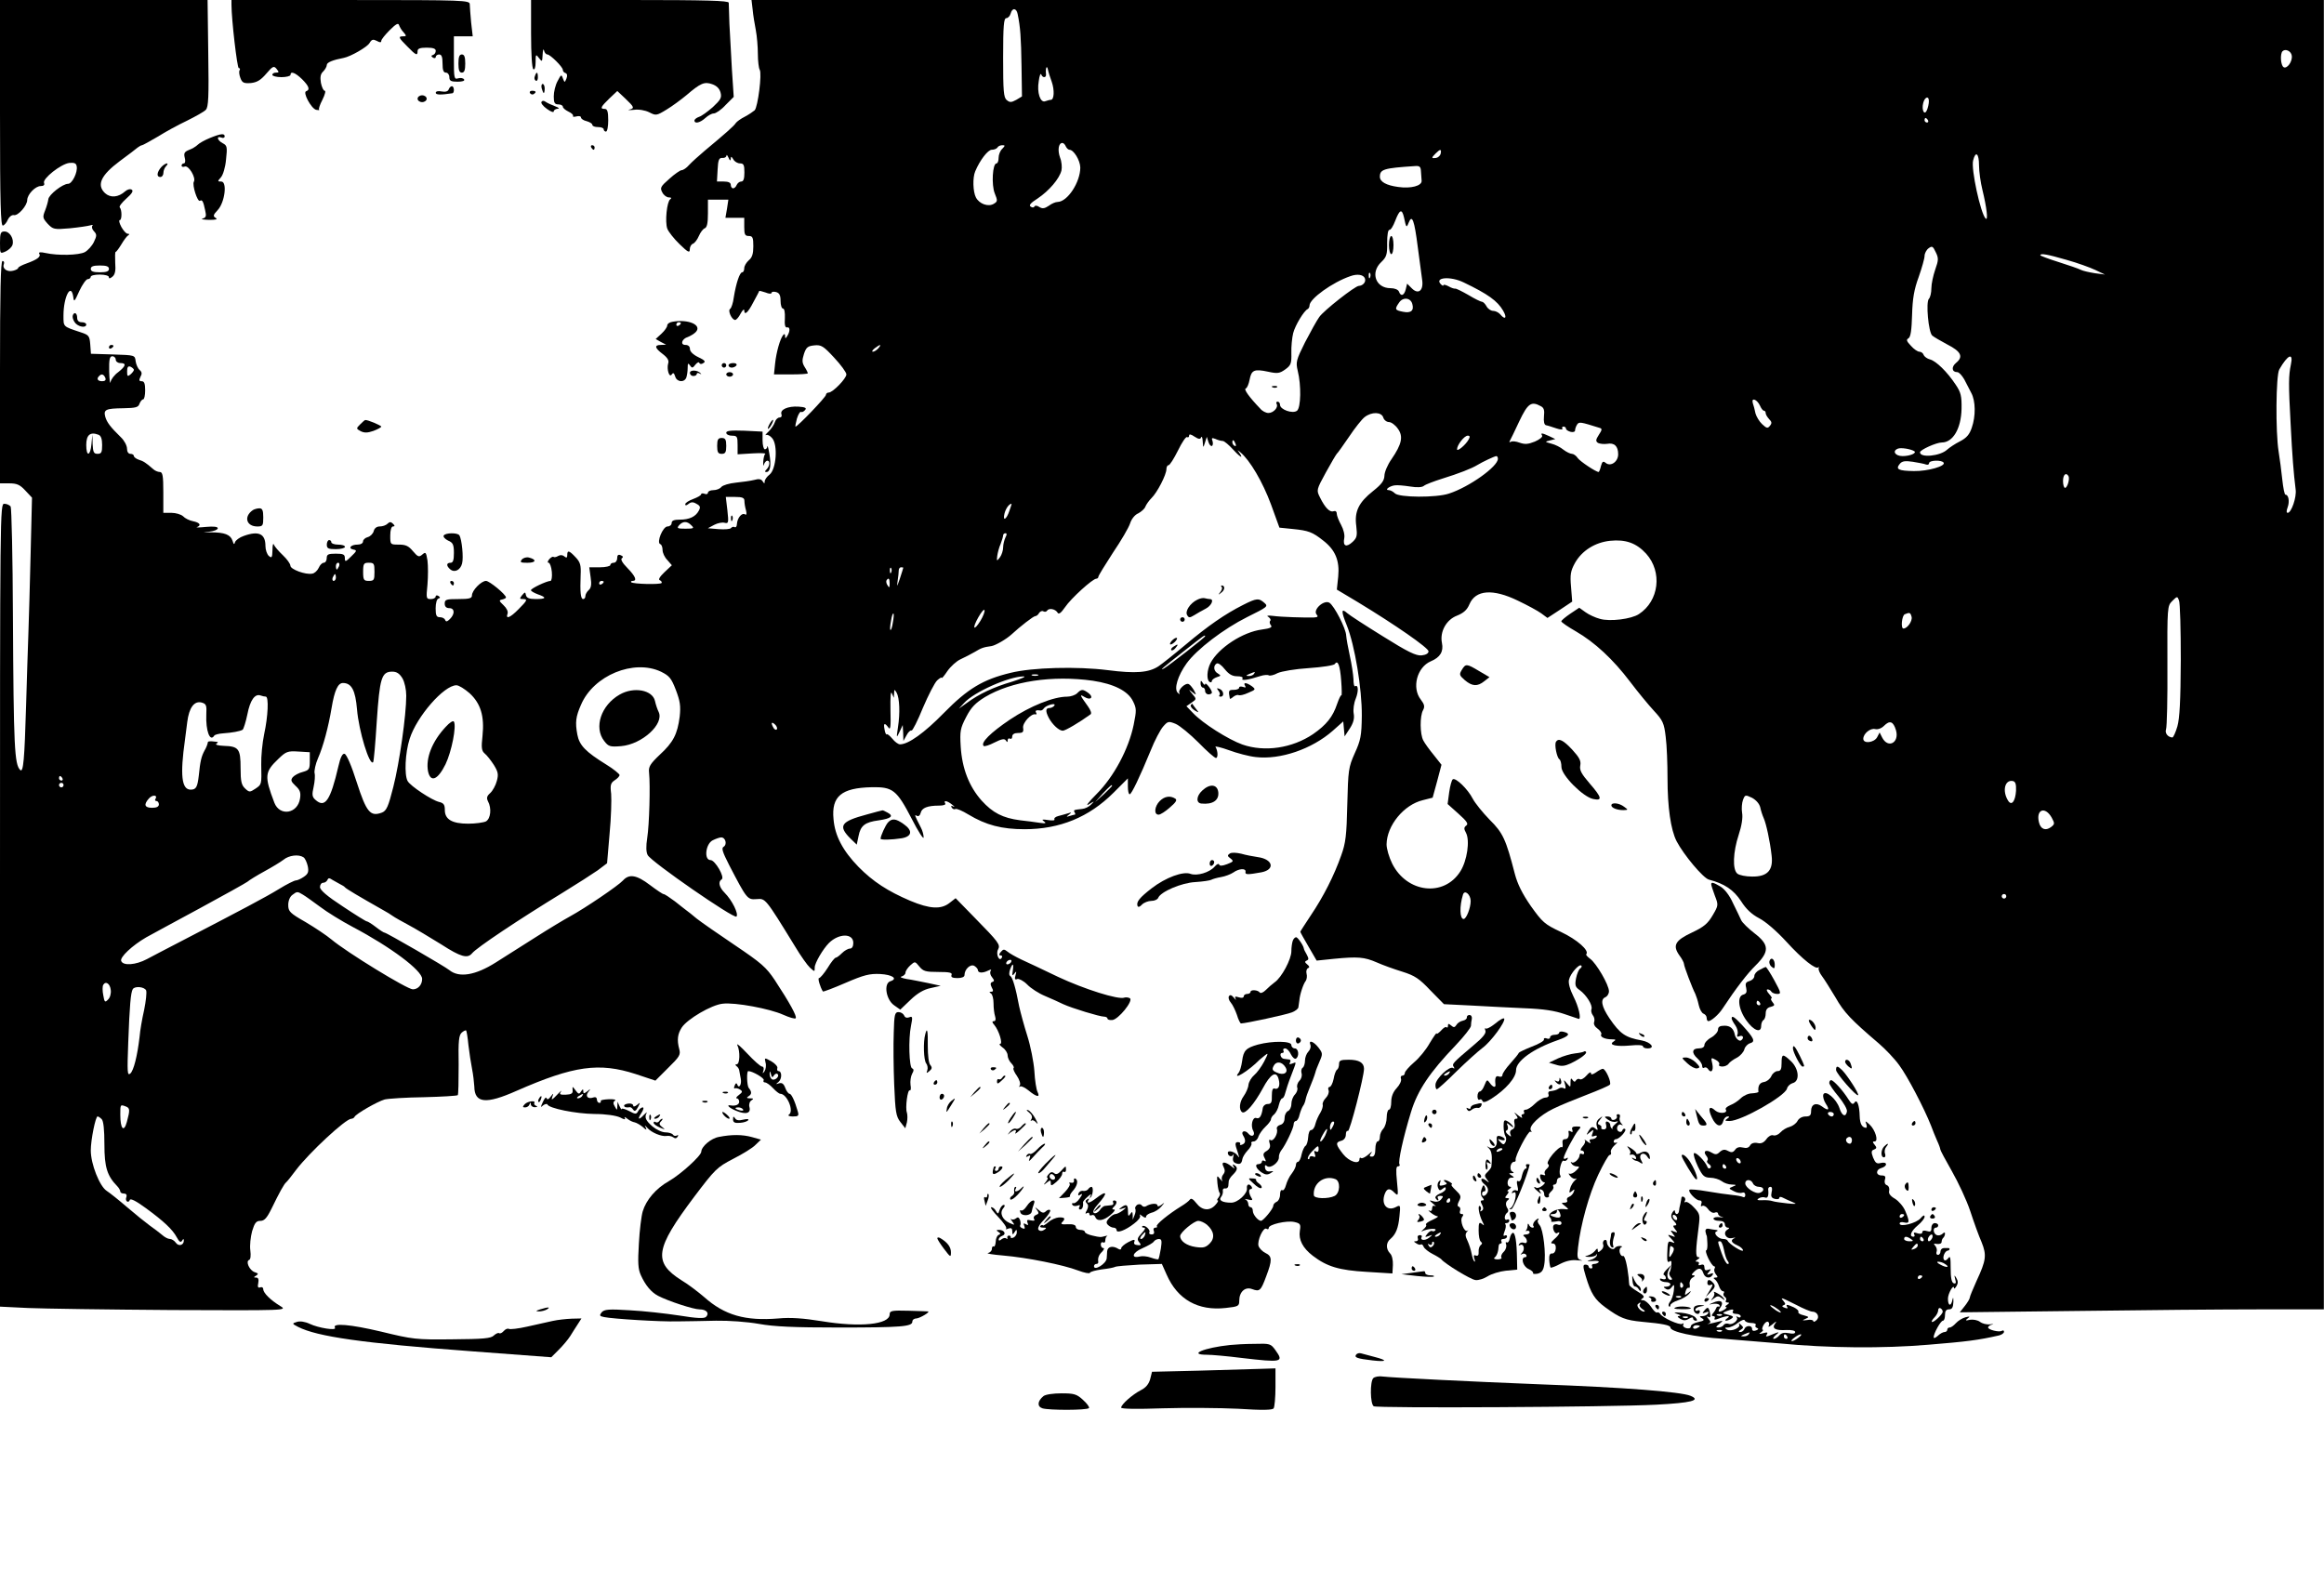 <?xml version="1.0" standalone="no"?>
<!DOCTYPE svg PUBLIC "-//W3C//DTD SVG 20010904//EN"
 "http://www.w3.org/TR/2001/REC-SVG-20010904/DTD/svg10.dtd">
<svg version="1.0" xmlns="http://www.w3.org/2000/svg"
 width="1024pt" height="697pt" viewBox="0 0 1024 697"
 preserveAspectRatio="xMidYMid meet">

<g transform="translate(0,697) scale(0.1,-0.1)"
fill="#000000" stroke="none">
<path d="M0 6470 c0 -400 3 -498 13 -494 7 2 17 14 22 27 6 12 17 21 27 19 18
-3 58 42 58 67 1 25 36 61 59 61 13 0 19 5 15 14 -7 19 74 83 111 88 22 2 31
-1 33 -15 5 -26 -20 -77 -38 -77 -24 0 -85 -48 -87 -68 -1 -9 -7 -31 -14 -49
-12 -30 -11 -34 11 -59 24 -25 28 -26 98 -20 40 4 80 10 90 13 9 3 14 2 9 -2
-4 -5 -1 -16 7 -24 13 -14 13 -20 0 -47 -8 -17 -26 -37 -40 -45 -27 -14 -119
-16 -173 -4 -22 5 -32 4 -28 -3 9 -13 -9 -26 -56 -43 -20 -7 -37 -16 -37 -20
0 -4 -10 -9 -22 -12 -26 -7 -49 9 -41 29 3 8 0 14 -6 14 -8 0 -11 -138 -11
-490 l0 -490 41 0 c33 0 47 -6 70 -31 l30 -32 -6 -246 c-3 -135 -8 -295 -10
-356 -2 -60 -7 -202 -10 -315 -7 -236 -12 -297 -26 -283 -25 25 -29 97 -32
678 -1 259 -6 476 -10 483 -5 6 -17 12 -28 12 -19 0 -19 -25 -19 -1769 l0
-1769 123 -6 c67 -3 352 -7 633 -9 505 -2 511 -2 480 17 -43 26 -76 58 -76 75
0 7 -6 11 -13 8 -10 -4 -13 2 -9 19 3 16 0 24 -9 24 -12 0 -12 2 0 9 11 7 9
10 -7 15 -23 8 -41 48 -24 54 6 2 8 19 5 42 -3 21 1 59 8 85 11 36 18 45 36
45 18 0 29 12 51 57 33 68 54 106 63 113 4 3 24 28 44 55 58 76 218 225 243
225 6 0 12 4 14 8 5 13 101 68 133 77 17 4 95 9 173 10 79 2 146 6 149 9 3 2
4 63 4 134 -2 106 1 131 14 142 8 7 17 11 19 9 2 -2 7 -31 10 -64 4 -33 11
-80 16 -105 5 -25 9 -60 10 -78 1 -74 51 -79 186 -19 253 111 364 126 525 74
l87 -29 56 56 c50 49 56 58 49 83 -11 41 -7 67 11 95 24 37 131 100 180 105
54 7 209 -22 268 -49 27 -12 51 -19 54 -15 7 7 -25 66 -92 168 -38 57 -59 75
-176 154 -73 49 -149 102 -168 117 -19 16 -39 32 -45 36 -5 4 -29 22 -51 40
-23 17 -45 32 -50 32 -4 0 -31 18 -60 40 -59 45 -92 50 -119 20 -21 -23 -167
-122 -233 -158 -24 -13 -94 -55 -155 -94 -62 -39 -139 -88 -172 -109 -90 -57
-162 -69 -205 -34 -19 16 -277 165 -285 165 -4 0 -21 11 -39 25 -18 14 -36 25
-40 25 -4 0 -52 30 -106 66 -69 45 -100 72 -100 85 0 10 6 19 14 19 8 0 16 6
19 13 4 9 8 9 23 -1 11 -6 26 -15 34 -19 8 -4 17 -9 20 -13 6 -7 58 -38 171
-102 13 -7 31 -18 39 -24 8 -6 40 -24 70 -40 30 -16 95 -55 145 -86 85 -55
115 -63 135 -39 20 25 206 149 399 267 62 38 132 83 155 99 l41 31 11 129 c7
72 9 151 7 177 -5 39 -2 48 16 60 11 7 21 17 21 23 -1 5 -26 26 -57 45 -94 58
-120 86 -129 133 -10 54 -7 79 16 131 55 130 233 203 353 146 36 -18 45 -28
65 -80 19 -50 22 -71 17 -118 -10 -77 -28 -113 -88 -168 -42 -40 -50 -53 -47
-78 6 -58 1 -231 -8 -288 -6 -38 -5 -63 2 -76 16 -30 379 -281 391 -271 11 11
-19 72 -52 105 -24 24 -30 49 -13 59 15 9 -29 85 -49 85 -30 0 -22 71 9 87 14
7 31 13 38 13 19 0 27 -31 11 -41 -11 -6 -6 -22 24 -81 78 -150 80 -153 121
-150 39 3 37 7 169 -208 25 -42 55 -84 66 -94 21 -19 21 -19 21 1 0 19 36 81
63 108 44 43 107 43 107 0 0 -16 -6 -25 -15 -25 -8 0 -24 -9 -35 -20 -11 -11
-23 -20 -27 -20 -5 0 -21 -20 -36 -45 -16 -25 -33 -45 -38 -45 -7 0 5 -40 17
-59 2 -2 47 15 100 38 81 35 106 41 152 39 55 -3 80 -21 45 -32 -30 -10 -19
-81 17 -106 l27 -19 45 43 c30 29 59 46 89 52 l44 10 -55 12 c-30 6 -73 15
-95 18 -22 4 -32 9 -22 11 9 3 17 10 17 17 0 7 9 21 21 32 21 19 21 18 40 -5
17 -21 28 -24 83 -24 50 0 63 -3 59 -13 -4 -10 4 -14 26 -14 19 0 31 5 31 13
0 26 26 50 43 41 8 -5 16 -13 16 -19 1 -13 21 -14 45 -2 13 6 16 6 11 -2 -4
-7 -1 -19 7 -28 10 -13 10 -17 1 -20 -9 -3 -10 -10 -3 -24 8 -14 7 -19 -2 -19
-9 0 -10 -2 -1 -8 6 -4 11 -23 11 -43 0 -21 3 -46 7 -58 4 -13 2 -21 -6 -21
-8 0 -8 -5 2 -16 21 -25 39 -84 26 -84 -6 0 -1 -7 11 -16 12 -8 22 -24 22 -34
0 -10 7 -26 16 -35 9 -9 14 -19 10 -22 -3 -3 4 -19 15 -34 11 -16 17 -35 13
-41 -4 -7 -4 -10 1 -6 4 4 21 -4 37 -17 35 -29 53 -33 40 -7 -5 9 -12 51 -14
92 -3 41 -17 111 -31 155 -14 44 -30 103 -36 130 -15 81 -29 128 -39 134 -6 3
-6 15 -1 29 11 30 17 28 12 -5 -4 -23 -2 -25 7 -13 9 12 10 11 5 -7 -5 -17 -3
-22 8 -17 7 2 27 -8 43 -24 16 -17 52 -40 79 -51 28 -12 64 -28 80 -36 39 -18
161 -55 180 -55 8 0 15 -4 15 -8 0 -5 9 -8 21 -7 27 2 94 85 78 96 -7 4 -18 5
-24 3 -26 -11 -179 38 -292 91 -65 31 -138 66 -163 77 -25 12 -52 27 -61 35
-14 11 -18 11 -29 -2 -9 -11 -9 -15 -1 -15 7 0 9 -5 5 -11 -11 -19 -27 18 -16
37 11 21 4 31 -105 142 l-82 84 -27 -21 c-37 -29 -86 -27 -174 10 -98 42 -163
84 -227 149 -69 71 -104 137 -110 210 -10 101 35 138 167 141 94 2 111 -11
178 -140 28 -55 52 -92 52 -81 0 11 -5 30 -12 43 -28 55 -30 59 -18 52 7 -4
14 1 17 13 5 22 30 32 81 32 20 0 31 4 27 10 -9 15 9 12 31 -6 10 -8 13 -12 5
-8 -9 5 -12 3 -7 -5 4 -6 11 -9 16 -6 5 3 31 -8 57 -24 78 -47 147 -65 248
-65 155 0 284 53 392 161 l63 63 0 -35 c0 -19 3 -35 8 -35 8 0 44 75 93 194
17 43 42 90 54 104 21 24 24 25 56 12 18 -8 63 -45 100 -82 36 -37 71 -68 77
-68 10 0 9 31 -2 49 -3 4 24 -2 60 -15 35 -13 88 -27 117 -30 108 -13 248 35
340 116 l46 41 3 -33 3 -33 23 35 c16 25 21 44 17 66 -3 17 1 46 9 65 13 33
12 64 -3 55 -4 -3 -7 12 -7 32 -1 20 -8 66 -16 102 -8 36 -15 76 -16 89 -1 32
-53 132 -74 145 -24 14 -73 -30 -57 -51 9 -10 6 -13 -12 -14 -42 -1 -143 2
-179 7 -25 3 -31 1 -20 -5 8 -6 11 -13 7 -17 -4 -4 -2 -13 3 -19 8 -9 -2 -14
-39 -19 -85 -11 -192 -81 -227 -148 -16 -31 -18 -74 -4 -83 6 -3 10 -2 10 4 0
5 10 13 22 17 19 6 19 7 5 16 -19 10 -22 34 -6 44 7 4 22 -7 36 -25 18 -22 33
-31 54 -31 18 0 28 -4 24 -10 -7 -11 23 -7 79 11 15 5 32 6 37 3 5 -3 23 1 39
10 18 8 76 18 138 22 59 4 110 12 114 18 13 20 23 -6 28 -74 3 -38 3 -66 1
-64 -3 2 -11 -15 -19 -38 -19 -57 -47 -92 -106 -133 -92 -62 -213 -80 -311
-46 -62 22 -176 94 -218 139 l-29 30 23 16 c22 15 22 16 3 38 -18 22 -18 22 0
8 18 -14 19 -14 8 7 -7 12 -17 25 -23 28 -14 9 -50 -25 -42 -39 3 -6 1 -6 -7
1 -18 17 0 76 39 130 45 62 163 152 267 204 89 44 93 47 76 62 -25 22 -34 22
-95 -9 -79 -40 -153 -91 -254 -176 -50 -42 -103 -84 -118 -94 -43 -28 -100
-33 -224 -17 -135 17 -332 12 -428 -12 -121 -29 -189 -70 -293 -176 -87 -89
-157 -139 -194 -139 -8 0 -23 11 -34 25 -11 13 -22 22 -24 19 -3 -3 -8 7 -10
21 -6 29 0 32 17 9 9 -13 11 3 9 77 -1 58 1 86 6 74 l9 -20 1 20 c1 18 1 19
11 3 13 -23 16 -90 6 -153 -7 -48 -7 -49 7 -20 l14 30 2 -35 1 -35 14 25 c7
14 17 23 22 21 4 -2 27 43 50 100 24 56 52 111 63 121 11 10 20 15 20 11 0 -4
11 9 25 30 14 20 40 44 58 52 18 8 46 23 62 32 30 18 38 21 74 26 18 3 65 30
88 51 39 36 97 81 105 81 5 0 13 6 17 14 5 7 13 11 19 7 6 -3 13 -2 16 3 8 13
36 8 46 -8 5 -10 15 -3 33 23 26 39 122 126 138 126 5 0 9 4 9 8 0 5 29 52 64
106 36 53 70 111 76 130 6 19 21 38 36 44 13 7 28 20 31 29 4 10 16 27 27 38
25 24 66 103 66 128 0 9 4 17 9 17 6 0 24 29 42 65 17 35 35 62 40 59 5 -3 9
0 9 7 0 7 8 6 24 -5 18 -12 26 -12 29 -3 3 6 6 -1 7 -18 2 -30 2 -30 10 -5 l8
25 7 -22 c4 -13 11 -20 16 -18 4 3 5 13 2 22 -5 13 -3 15 13 9 10 -5 25 -9 32
-9 7 0 28 -18 47 -39 19 -21 35 -34 35 -30 0 4 -6 14 -12 22 -7 8 -4 7 8 -3
42 -35 98 -130 135 -230 l37 -102 59 -6 c69 -7 86 -13 134 -51 53 -41 73 -88
66 -159 l-6 -57 92 -55 c165 -100 312 -202 312 -217 0 -9 -11 -16 -31 -18 -24
-2 -60 15 -170 84 -76 47 -147 93 -157 102 -27 24 -28 10 -2 -54 35 -87 67
-280 66 -398 -1 -88 -5 -108 -31 -165 -28 -63 -29 -74 -33 -226 -3 -136 -7
-170 -27 -225 -31 -88 -78 -181 -134 -264 -25 -38 -46 -70 -46 -72 0 -2 16
-31 36 -65 l36 -62 77 8 c104 10 133 8 188 -16 27 -12 77 -30 113 -41 54 -17
74 -30 123 -82 l60 -61 121 -6 c66 -4 173 -9 236 -12 81 -3 132 -11 175 -26
32 -11 61 -21 62 -21 12 0 -1 55 -23 98 -16 32 -24 61 -20 75 6 27 45 71 54
62 4 -3 1 -9 -5 -13 -6 -4 -14 -23 -18 -43 -6 -31 -3 -39 16 -52 30 -22 58
-67 52 -84 -3 -7 0 -19 6 -27 6 -7 9 -20 6 -29 -4 -9 2 -21 15 -30 12 -9 19
-20 16 -25 -7 -11 16 -22 47 -22 18 0 19 -2 7 -10 -24 -15 13 -23 76 -17 30 3
54 2 54 -4 0 -5 9 -9 20 -9 36 0 16 27 -25 35 -73 13 -96 29 -143 98 -35 52
-41 84 -17 93 8 4 15 15 15 26 0 28 -56 124 -83 143 -12 9 -20 18 -17 20 15
16 -41 65 -111 98 -73 34 -82 43 -133 114 -38 55 -59 97 -71 143 -39 151 -52
180 -111 238 -31 32 -64 73 -74 92 -22 43 -75 94 -88 86 -5 -3 -12 -29 -16
-57 l-7 -52 48 -43 c37 -33 45 -45 34 -52 -10 -8 -11 -14 -1 -32 18 -34 5
-123 -25 -170 -72 -114 -235 -95 -300 34 -14 28 -25 66 -25 85 1 83 76 175
160 195 l43 11 20 73 19 72 -34 43 c-19 23 -40 52 -46 64 -15 27 -16 108 -1
134 8 15 6 25 -10 46 -41 52 -17 143 44 169 41 17 57 43 49 81 -10 49 19 102
66 120 30 12 45 26 55 50 27 64 103 70 214 16 42 -20 88 -45 103 -56 l27 -20
55 36 54 36 -5 64 c-5 55 -2 71 17 106 31 55 89 91 155 98 69 7 116 -10 159
-57 72 -80 57 -208 -32 -266 -33 -22 -128 -34 -172 -21 -19 5 -48 18 -63 29
l-28 20 -39 -26 c-22 -15 -40 -30 -40 -34 0 -4 29 -24 64 -44 83 -48 164 -123
239 -222 34 -45 81 -102 105 -128 39 -42 45 -54 52 -115 5 -37 8 -120 8 -183
0 -126 14 -226 40 -277 32 -61 117 -162 142 -169 69 -18 109 -45 142 -95 22
-35 47 -58 79 -75 28 -14 77 -56 121 -104 70 -77 132 -126 141 -112 2 4 2 2 1
-5 -2 -6 5 -22 15 -35 10 -13 36 -55 59 -93 38 -67 68 -98 192 -204 28 -24 69
-67 89 -95 36 -48 110 -190 140 -266 7 -19 19 -49 27 -67 8 -17 14 -34 14 -38
0 -4 23 -47 51 -96 28 -49 65 -128 81 -176 16 -49 38 -110 50 -137 23 -57 20
-80 -22 -170 -16 -36 -30 -69 -30 -74 0 -5 -10 -22 -22 -37 l-22 -28 519 6
c286 4 647 7 803 7 l282 0 0 2885 0 2885 -3464 0 -3464 0 5 -42 c2 -24 9 -65
14 -91 5 -26 9 -74 9 -105 0 -31 4 -63 8 -69 11 -17 -8 -164 -22 -179 -7 -6
-26 -19 -43 -28 -18 -9 -36 -22 -40 -28 -8 -13 -48 -48 -138 -123 -26 -22 -57
-50 -68 -62 -11 -13 -26 -23 -33 -23 -6 0 -31 -17 -54 -38 -39 -34 -42 -40
-31 -60 6 -12 19 -22 29 -22 11 0 13 -3 6 -8 -15 -10 -24 -100 -13 -130 5 -13
29 -44 54 -68 37 -36 45 -40 45 -23 0 11 6 22 14 25 8 3 19 18 26 34 7 16 18
31 26 34 10 4 14 23 14 66 l0 60 45 0 45 0 -6 -40 -7 -40 42 0 41 0 0 -40 c0
-33 3 -40 20 -40 17 0 20 -7 20 -45 0 -33 -5 -50 -20 -62 -11 -10 -20 -25 -20
-35 0 -10 -4 -18 -9 -18 -11 0 -27 -48 -37 -110 -3 -25 -11 -48 -16 -51 -12
-7 7 -49 22 -49 5 0 16 12 24 28 8 15 15 21 16 15 0 -25 16 -12 40 35 14 26
26 48 26 50 1 1 13 -2 28 -7 14 -6 26 -7 26 -2 0 5 9 7 20 4 15 -4 20 -14 20
-39 0 -19 5 -34 11 -34 6 0 9 -17 8 -42 -2 -29 1 -42 9 -41 14 4 15 -16 2 -37
-8 -13 -10 -13 -10 -1 0 9 -3 11 -8 5 -14 -16 -31 -77 -36 -126 l-5 -48 75 0
c41 0 74 2 74 5 0 3 -6 16 -14 28 -11 18 -12 29 -3 57 10 30 17 35 46 38 30 3
40 -3 87 -54 30 -32 54 -65 54 -74 0 -18 -60 -80 -78 -80 -7 0 -12 -5 -12 -10
0 -10 -125 -140 -134 -140 -2 0 1 16 6 35 6 19 14 32 18 30 4 -3 12 1 18 8 8
9 1 13 -29 15 -46 3 -83 -13 -75 -34 3 -8 -1 -14 -9 -14 -7 0 -17 -9 -20 -20
-4 -12 -16 -30 -28 -42 -12 -11 -17 -18 -11 -15 6 3 18 -3 27 -14 26 -30 18
-136 -11 -160 -12 -9 -22 -23 -22 -31 0 -10 -2 -10 -9 1 -6 10 -17 12 -37 6
-16 -4 -52 -9 -81 -12 -29 -3 -57 -11 -64 -19 -6 -8 -22 -14 -35 -14 -13 0
-24 -5 -24 -11 0 -6 -7 -9 -15 -5 -8 3 -15 2 -15 -2 0 -5 -16 -14 -35 -21 -19
-7 -35 -17 -35 -23 0 -7 5 -6 14 1 11 9 20 10 35 1 17 -9 19 -15 11 -30 -14
-27 -42 -40 -84 -40 -25 0 -36 -4 -36 -15 0 -8 -8 -15 -18 -15 -21 0 -50 -72
-32 -78 6 -2 10 -14 10 -26 0 -12 9 -32 21 -44 l20 -23 -33 -31 c-21 -20 -28
-33 -20 -35 6 -3 10 -8 8 -12 -6 -8 -125 -5 -134 3 -3 3 0 6 6 6 21 0 13 20
-23 57 -23 23 -31 39 -24 43 7 5 5 9 -5 13 -11 5 -16 1 -16 -13 0 -11 -7 -20
-15 -20 -8 0 -15 -4 -15 -10 0 -5 -21 -10 -46 -10 l-47 0 6 -44 c5 -32 2 -47
-8 -56 -8 -7 -15 -19 -15 -26 0 -8 -4 -14 -10 -14 -11 0 -14 31 -11 106 2 42
-1 56 -22 78 -28 30 -37 33 -37 10 0 -12 -3 -14 -13 -6 -8 7 -18 7 -27 2 -8
-5 -17 -7 -21 -4 -4 2 -12 -3 -19 -11 -7 -9 -8 -15 -2 -15 5 0 12 -18 14 -40
2 -22 -1 -40 -6 -40 -16 0 -86 -33 -86 -41 0 -4 14 -12 30 -18 41 -14 38 -21
-9 -21 -29 0 -40 5 -43 17 -3 15 -4 15 -17 0 -12 -15 -11 -17 3 -17 23 0 20
-6 -19 -45 -36 -37 -58 -46 -48 -19 3 9 -4 24 -18 37 -20 19 -21 22 -6 25 9 2
17 6 17 9 0 13 -73 73 -88 73 -21 0 -62 -42 -62 -64 0 -13 -12 -16 -60 -16
-53 0 -60 -2 -60 -20 0 -13 7 -20 20 -20 24 0 26 -25 3 -48 -12 -12 -18 -13
-21 -4 -2 6 -12 12 -23 12 -15 0 -19 7 -19 39 0 22 5 41 12 43 9 3 9 6 0 12
-7 4 -12 2 -12 -3 0 -6 -10 -11 -21 -11 -21 0 -21 3 -15 64 3 36 3 83 0 106
-6 37 -8 39 -23 26 -14 -12 -19 -11 -41 15 -19 23 -32 29 -62 29 -38 0 -38 0
-38 40 0 24 5 40 12 40 9 0 9 3 0 12 -9 9 -15 9 -24 0 -7 -7 -22 -12 -34 -12
-14 0 -24 -8 -27 -21 -3 -11 -15 -23 -26 -26 -12 -3 -21 -12 -21 -19 0 -8 -10
-14 -24 -14 -30 0 -44 -17 -18 -22 16 -3 15 -6 -10 -30 -25 -25 -28 -25 -28
-8 0 17 -7 20 -40 20 -33 0 -40 -3 -40 -20 0 -11 -6 -20 -13 -20 -7 0 -17 -10
-22 -22 -6 -13 -19 -25 -29 -26 -29 -6 -96 19 -96 35 0 8 -15 29 -33 46 -19
18 -37 39 -40 47 -3 8 -6 -2 -6 -24 -1 -33 -3 -37 -16 -26 -8 7 -15 27 -15 44
0 54 -30 68 -96 44 -18 -6 -35 -19 -38 -27 -3 -12 -6 -11 -11 6 -9 27 -35 37
-95 37 -40 -1 -41 -1 -7 3 20 2 37 9 37 15 0 7 -19 9 -52 6 -29 -3 -47 -3 -40
-1 21 8 13 20 -17 26 -16 3 -36 13 -44 22 -9 8 -32 15 -51 15 l-36 0 0 90 c0
75 -3 90 -16 90 -8 0 -22 6 -29 13 -32 28 -43 35 -63 41 -12 4 -22 12 -22 17
0 5 -7 9 -15 9 -9 0 -15 9 -15 23 0 13 -12 36 -27 50 -47 46 -62 66 -69 91 -8
31 2 36 80 37 55 1 66 4 71 20 4 10 11 19 16 19 5 0 9 18 9 40 0 29 -4 40 -15
40 -12 0 -13 4 -6 19 8 14 7 22 -4 31 -7 6 -15 24 -17 38 -3 27 -3 27 -100 30
l-97 3 -3 41 c-3 38 -6 42 -43 54 -78 26 -75 23 -75 74 0 81 33 146 43 83 3
-26 5 -24 27 25 13 28 30 52 37 52 7 0 13 5 13 10 0 6 18 10 40 10 23 0 40 -5
40 -11 0 -8 5 -7 16 2 11 9 15 26 12 61 -1 26 -1 48 2 48 3 0 14 15 25 33 10
17 23 35 29 39 8 5 7 8 -1 8 -7 0 -19 14 -28 30 -9 17 -12 30 -7 30 10 0 10
46 0 56 -4 4 9 21 29 39 25 22 32 34 24 39 -7 5 -20 1 -29 -7 -30 -27 -65 -30
-89 -8 -38 36 -18 79 65 141 37 27 72 54 79 60 7 5 15 10 19 10 3 0 34 17 68
37 33 21 92 53 130 71 38 19 76 40 83 48 12 11 14 58 11 249 l-3 235 -457 0
-458 0 0 -500z m4484 438 c12 -58 15 -103 17 -228 l2 -135 -25 -15 c-22 -12
-29 -12 -42 -1 -14 11 -16 40 -16 187 0 142 3 174 14 174 7 0 16 9 19 20 7 27
26 25 31 -2z m5614 -183 c4 -26 -21 -60 -36 -51 -13 8 -16 58 -5 70 13 13 38
1 41 -19z m-5464 -115 c13 -37 11 -80 -4 -80 -5 0 -15 -3 -24 -6 -22 -9 -38
38 -29 89 3 23 8 36 11 29 5 -16 23 -16 21 1 -3 24 3 43 8 22 2 -11 10 -36 17
-55z m3865 -87 c0 -10 -4 -27 -8 -37 -11 -28 -25 -2 -17 30 7 28 26 33 25 7z
m-4 -83 c3 -5 1 -10 -4 -10 -6 0 -11 5 -11 10 0 6 2 10 4 10 3 0 8 -4 11 -10z
m-3799 -115 c4 -8 11 -15 16 -15 19 0 47 -46 48 -78 0 -65 -56 -151 -100 -152
-9 0 -26 -7 -39 -17 -18 -12 -28 -14 -42 -5 -10 7 -19 7 -21 2 -2 -5 -9 -6
-16 -1 -10 6 -2 16 31 37 49 33 95 86 104 123 3 13 1 39 -6 56 -12 33 -7 65
10 65 5 0 12 -7 15 -15z m-280 -11 c-9 -8 -16 -26 -16 -40 0 -13 -4 -24 -9
-24 -18 0 -23 -95 -8 -132 13 -32 13 -36 -4 -46 -24 -15 -64 -1 -79 28 -13 25
-15 87 -3 115 21 50 56 95 73 95 11 0 22 5 25 10 3 6 13 10 21 10 14 0 13 -2
0 -16z m1932 -21 c-2 -9 -11 -17 -20 -19 -22 -3 -22 0 -2 20 20 20 26 20 22
-1z m-3128 -23 c0 12 3 11 11 -2 5 -10 19 -18 29 -18 17 0 20 -7 20 -40 0 -28
-4 -40 -14 -40 -8 0 -16 -7 -20 -15 -3 -8 -10 -15 -16 -15 -5 0 -10 7 -10 15
0 10 -10 15 -31 15 l-30 0 3 53 c2 42 6 52 21 51 9 -1 17 3 18 10 0 6 4 2 9
-9 6 -14 9 -15 10 -5z m5500 -29 c0 -27 7 -76 15 -108 19 -78 26 -138 14 -126
-22 22 -65 219 -55 256 11 44 26 31 26 -22z m-2459 -26 c1 -14 2 -33 3 -42 1
-22 -47 -35 -103 -27 -53 7 -81 23 -81 45 0 33 17 38 153 47 22 2 27 -2 28
-23z m-75 -202 c10 -47 11 -49 21 -24 15 38 25 11 40 -108 8 -58 16 -122 19
-142 8 -49 -16 -69 -45 -40 l-21 21 -6 -25 c-7 -28 -22 -33 -30 -10 -4 9 -19
15 -37 15 -66 0 -90 69 -41 115 23 22 27 33 26 85 0 35 4 58 10 57 6 -1 17 17
26 41 19 49 29 53 38 15z m2341 -231 c-9 -26 -17 -63 -17 -82 0 -20 -5 -41
-11 -47 -14 -14 -2 -148 15 -162 7 -6 36 -23 66 -39 61 -31 72 -54 39 -81 -22
-18 -19 -41 5 -41 8 0 21 -15 31 -32 9 -18 23 -45 31 -60 19 -35 20 -102 2
-153 -10 -30 -23 -45 -52 -60 -22 -11 -47 -28 -57 -37 -30 -28 -120 -37 -119
-11 1 11 72 43 96 43 49 0 85 61 87 148 1 57 -3 73 -26 107 -37 56 -86 104
-113 111 -12 3 -25 12 -28 20 -3 8 -11 14 -19 14 -7 0 -24 11 -37 26 -19 20
-22 27 -11 33 10 6 14 37 16 104 2 71 9 112 29 166 14 40 26 82 26 93 0 11 8
27 18 34 15 11 19 9 31 -17 13 -26 13 -35 -2 -77z m578 43 c47 -13 105 -34
128 -45 l42 -20 -45 6 c-25 4 -52 10 -62 15 -9 5 -53 20 -97 34 -45 14 -81 28
-81 30 0 10 32 4 115 -20z m-8625 -40 c0 -11 -11 -15 -40 -15 -29 0 -40 4 -40
15 0 11 11 15 40 15 29 0 40 -4 40 -15z m5557 -37 c-3 -8 -6 -5 -6 6 -1 11 2
17 5 13 3 -3 4 -12 1 -19z m-23 -5 c6 -15 -8 -32 -27 -33 -16 0 -155 -109
-174 -137 -11 -15 -39 -66 -63 -112 -39 -78 -41 -87 -32 -125 16 -64 14 -162
-3 -176 -19 -15 -75 5 -75 26 0 8 -5 14 -11 14 -5 0 -7 -5 -4 -10 9 -15 -14
-40 -36 -40 -11 0 -27 8 -36 19 -49 51 -74 86 -64 89 6 2 13 19 17 39 8 42 20
48 81 35 41 -9 51 -8 76 10 25 18 28 26 27 72 -1 28 3 68 8 88 9 35 48 99 64
106 4 2 8 9 8 16 0 29 101 102 180 129 30 11 58 7 64 -10z m436 -18 c106 -51
148 -81 173 -124 19 -32 9 -43 -13 -16 -7 8 -21 15 -31 15 -10 0 -23 9 -29 20
-6 11 -15 20 -20 20 -5 0 -32 13 -60 30 -28 16 -54 29 -58 28 -4 -1 -17 3 -29
10 -13 7 -23 9 -23 5 0 -4 -5 -2 -11 4 -31 31 42 37 101 8z m-227 -95 c8 -29
-6 -41 -41 -34 -36 7 -38 11 -17 41 17 25 51 21 58 -7z m-2353 -195 c-7 -8
-18 -15 -24 -15 -6 0 -2 7 8 15 25 19 32 19 16 0z m-3360 -50 c0 -8 9 -15 20
-15 28 0 25 -13 -9 -40 -17 -12 -32 -32 -34 -44 -2 -11 -5 9 -6 47 -1 53 2 67
14 67 8 0 15 -7 15 -15z m9584 -22 c-10 -48 -11 -83 -1 -263 7 -138 13 -215
22 -287 5 -34 -19 -103 -35 -103 -6 0 -6 9 0 25 9 25 4 55 -10 55 -4 0 -10 30
-14 68 -4 37 -11 92 -16 122 -14 87 -12 336 3 362 38 66 63 76 51 21z m-9504
-23 c0 -4 -7 -13 -15 -20 -13 -11 -15 -8 -15 13 0 19 4 25 15 21 8 -4 15 -10
15 -14z m-126 -35 c4 -10 -1 -15 -14 -15 -20 0 -26 11 -13 23 10 11 20 8 27
-8z m7291 -123 c5 -12 13 -22 17 -22 5 0 8 -5 8 -11 0 -6 7 -17 15 -26 12 -12
13 -18 4 -29 -10 -13 -15 -12 -35 7 -12 11 -25 33 -29 47 -3 15 -8 35 -12 46
-7 26 19 16 32 -12z m-966 -2 c14 -7 17 -18 14 -45 -2 -23 1 -37 9 -39 7 -1
28 -8 46 -14 17 -6 30 -6 26 -1 -3 5 0 9 5 9 6 0 11 -4 11 -9 0 -5 9 -11 20
-14 11 -3 20 0 20 6 0 7 4 18 9 26 9 13 14 12 100 -15 11 -3 10 -9 -4 -30 -14
-22 -15 -28 -4 -36 8 -4 26 -6 40 -4 32 6 49 -10 49 -46 0 -33 -33 -56 -55
-38 -11 9 -15 7 -21 -14 -3 -14 -8 -26 -10 -26 -12 0 -81 46 -92 61 -7 11 -19
19 -26 19 -7 0 -24 8 -37 18 -13 11 -37 23 -54 27 -29 8 -29 8 -6 14 l24 6
-27 13 c-33 15 -39 15 -31 2 3 -5 -11 -17 -32 -26 -30 -12 -44 -13 -67 -5 -16
6 -33 8 -39 4 -6 -3 -8 -2 -5 3 3 5 22 44 42 87 38 80 53 90 95 67z m-694 -50
c3 -11 15 -20 25 -20 10 0 28 -13 39 -29 25 -34 18 -68 -28 -135 -17 -24 -31
-57 -31 -73 -1 -21 -12 -37 -50 -67 -63 -50 -83 -90 -74 -154 5 -43 3 -52 -16
-70 -28 -26 -44 -19 -37 16 3 14 -3 39 -14 59 -10 18 -19 41 -19 49 0 10 -6
14 -14 11 -16 -6 -37 14 -60 61 -16 32 -16 33 26 110 23 42 45 79 48 82 4 3
28 37 54 75 26 39 57 78 69 87 31 24 74 23 82 -2z m-5661 -76 c11 -4 16 -19
16 -45 0 -32 -3 -39 -20 -39 -17 0 -20 7 -22 43 l-1 42 -4 -42 c-5 -54 -23
-57 -23 -4 0 45 18 59 54 45z m6037 -21 c-13 -24 -51 -55 -51 -43 0 19 32 60
47 60 10 0 11 -5 4 -17z m-1027 -19 c3 -8 2 -12 -4 -9 -6 3 -10 10 -10 16 0
14 7 11 14 -7z m2990 -32 c14 -8 -17 -22 -51 -22 -33 0 -47 23 -20 33 12 5 54
-1 71 -11z m-1834 -34 c0 -34 -126 -124 -215 -153 -55 -19 -221 -18 -239 1 -8
8 -20 14 -27 14 -20 0 3 18 26 21 11 2 42 -1 68 -5 30 -5 53 -4 61 3 7 6 44
20 82 32 71 22 128 44 154 60 23 14 74 38 83 39 4 0 7 -5 7 -12z m1886 -25 c8
-3 14 0 14 6 0 13 56 15 64 2 10 -15 -69 -38 -131 -37 -69 1 -82 8 -62 32 10
12 23 14 57 9 25 -4 51 -9 58 -12z m628 -51 c7 -12 -5 -52 -15 -52 -5 0 -9 14
-9 30 0 28 13 40 24 22z m-5834 -109 c0 -10 3 -29 7 -42 4 -16 2 -22 -4 -18
-14 9 -34 -15 -36 -42 0 -11 -5 -17 -10 -14 -5 3 -12 1 -16 -4 -3 -5 -28 -7
-54 -5 l-48 4 28 15 c15 8 36 12 46 9 17 -4 18 0 12 55 l-7 59 41 0 c32 0 41
-4 41 -17z m1168 -43 c-13 -40 -31 -50 -22 -13 6 23 20 42 31 43 1 0 -3 -14
-9 -30z m-1402 -65 c14 -13 11 -15 -26 -15 -35 0 -39 2 -28 15 17 19 36 19 54
0z m1384 -54 c-5 -11 -10 -30 -10 -43 0 -13 -6 -33 -14 -44 -14 -18 -15 -18
-12 6 2 14 8 38 15 53 6 16 11 33 11 38 0 5 5 9 10 9 7 0 7 -6 0 -19z m-2936
-126 c-4 -8 -8 -15 -10 -15 -2 0 -4 7 -4 15 0 8 4 15 10 15 5 0 7 -7 4 -15z
m156 -25 c0 -36 -2 -40 -25 -40 -22 0 -25 4 -25 40 0 36 3 40 25 40 23 0 25
-4 25 -40z m2277 -2 c-3 -8 -6 -5 -6 6 -1 11 2 17 5 13 3 -3 4 -12 1 -19z m53
20 c0 -2 -7 -23 -15 -48 -13 -37 -14 -39 -10 -11 3 18 5 40 5 47 0 8 5 14 10
14 6 0 10 -1 10 -2z m-2500 -43 c0 -8 -4 -15 -10 -15 -5 0 -7 7 -4 15 4 8 8
15 10 15 2 0 4 -7 4 -15z m2440 -27 c0 -18 -2 -20 -9 -8 -6 8 -7 18 -5 22 9
14 14 9 14 -14z m-1260 8 c0 -3 -4 -8 -10 -11 -5 -3 -10 -1 -10 4 0 6 5 11 10
11 6 0 10 -2 10 -4z m6949 -345 c-1 -182 -5 -256 -15 -292 -8 -27 -18 -49 -22
-49 -20 1 -34 19 -28 36 4 11 7 137 6 281 -1 258 0 263 21 284 22 22 23 22 30
3 5 -10 8 -129 8 -263z m-5289 173 c-30 -48 -38 -35 -9 16 13 23 25 37 27 31
2 -6 -6 -27 -18 -47z m-386 -8 c-3 -21 -8 -35 -11 -32 -2 2 -1 20 3 40 3 21 8
35 11 32 2 -2 1 -20 -3 -40z m4489 25 c4 -18 -19 -51 -36 -51 -13 0 -7 58 6
63 21 9 25 8 30 -12z m-3113 -85 c0 -5 -158 -128 -180 -141 -26 -14 -6 3 86
75 89 70 94 74 94 66z m-3537 -185 c10 -17 17 -50 17 -77 0 -86 -30 -296 -57
-402 -22 -87 -30 -105 -50 -113 -51 -19 -68 0 -111 133 -23 73 -45 124 -54
126 -9 2 -18 -15 -27 -55 -35 -151 -59 -186 -101 -148 -15 13 -16 23 -8 58 5
23 7 50 4 60 -2 10 4 40 15 65 23 52 46 138 60 222 13 78 28 110 50 110 38 0
55 -32 62 -116 8 -96 55 -250 71 -233 3 2 10 83 16 179 13 192 21 220 68 220
20 0 32 -8 45 -29z m3752 19 c-3 -5 -14 -10 -23 -9 -14 0 -13 2 3 9 27 11 27
11 20 0z m-952 -7 c-7 -2 -19 -2 -25 0 -7 3 -2 5 12 5 14 0 19 -2 13 -5z
m-113 -27 c-82 -24 -146 -54 -200 -94 l-35 -25 23 25 c43 48 198 117 262 117
14 0 -9 -10 -50 -23z m355 4 c93 -14 155 -45 177 -90 16 -32 16 -41 3 -105
-22 -106 -87 -228 -163 -304 -35 -35 -51 -56 -35 -46 26 16 27 16 11 0 -9 -10
-27 -19 -40 -20 -38 -4 -39 -5 -33 -15 3 -5 4 -10 1 -10 -2 0 -13 -3 -23 -6
-15 -5 -16 -4 -3 6 13 10 12 11 -3 6 -11 -3 -30 -9 -43 -12 -13 -3 -21 -10
-18 -15 3 -5 -10 -6 -28 -3 -26 4 -30 3 -18 -6 12 -8 7 -10 -20 -6 -19 3 -57
8 -85 11 -77 10 -121 33 -170 87 -55 62 -86 141 -92 238 -4 68 -2 80 24 130
22 43 41 62 83 88 117 70 297 97 475 72z m-2746 -55 c49 -45 66 -101 57 -188
-6 -53 -4 -66 10 -78 9 -7 27 -30 40 -50 19 -31 21 -42 13 -71 -5 -19 -18 -43
-29 -53 -15 -13 -17 -22 -10 -36 17 -31 12 -77 -9 -89 -11 -5 -46 -10 -78 -10
-71 0 -103 19 -103 60 0 24 -5 31 -26 36 -32 8 -126 70 -138 92 -15 27 -11
124 9 186 31 98 151 236 206 236 11 0 36 -16 58 -35z m-898 -15 c14 0 10 -87
-7 -165 -8 -38 -14 -99 -13 -135 2 -89 2 -87 -26 -106 -24 -16 -27 -16 -45 1
-16 15 -20 31 -20 90 0 85 -8 96 -74 98 -24 1 -39 5 -33 9 9 6 9 8 0 9 -32 4
-38 3 -38 -6 -1 -5 -6 -20 -14 -33 -14 -26 -19 -48 -25 -109 -6 -52 -12 -63
-36 -63 -40 0 -47 64 -25 220 2 14 6 49 10 78 8 64 31 94 63 86 21 -6 23 -12
21 -53 -3 -71 16 -123 35 -93 2 4 20 9 38 10 42 3 75 9 87 16 4 3 14 34 21 68
12 62 33 92 58 83 8 -3 18 -5 23 -5z m2252 -144 c-3 -4 -9 -2 -14 5 -13 22
-11 31 5 17 8 -7 12 -17 9 -22z m4931 -4 c16 -55 -35 -83 -61 -32 l-11 22 -11
-21 c-13 -24 -61 -30 -61 -7 0 23 31 48 52 43 12 -3 28 3 39 14 26 26 41 20
53 -19z m-6989 -136 c0 -36 -3 -40 -31 -48 -17 -4 -37 -15 -44 -23 -10 -13 -8
-19 12 -38 20 -18 24 -30 20 -56 -10 -67 -89 -80 -113 -19 -45 118 -43 136 18
194 33 32 41 35 87 32 l51 -3 0 -39z m-1090 -76 c3 -5 1 -10 -4 -10 -6 0 -11
5 -11 10 0 6 2 10 4 10 3 0 8 -4 11 -10z m8608 -55 c-3 -46 -19 -67 -34 -45
-28 43 -16 95 20 88 12 -3 15 -14 14 -43z m-8603 25 c0 -5 -4 -10 -10 -10 -5
0 -10 5 -10 10 0 6 5 10 10 10 6 0 10 -4 10 -10z m4620 -3 c0 -2 -17 -19 -37
-38 l-38 -34 34 38 c33 34 41 42 41 34z m-4215 -58 c-4 -5 -1 -9 4 -9 6 0 11
-7 11 -15 0 -10 -10 -15 -30 -15 -33 0 -38 14 -14 41 16 18 40 16 29 -2z
m7071 -37 c3 -15 10 -36 15 -47 11 -24 28 -102 35 -165 8 -65 -18 -94 -86 -93
-28 0 -57 6 -65 13 -22 18 -19 95 6 171 13 39 19 76 15 97 -3 18 -1 44 4 57 9
23 10 23 40 9 18 -10 32 -26 36 -42z m1284 -45 c14 -26 14 -29 -3 -42 -24 -18
-46 -9 -53 21 -14 57 27 72 56 21z m-7703 -175 c7 -4 15 -22 19 -39 5 -25 2
-34 -17 -47 -13 -9 -29 -16 -35 -16 -7 0 -41 -17 -75 -38 -57 -35 -157 -88
-452 -241 -49 -25 -107 -56 -130 -68 -49 -26 -105 -30 -113 -8 -7 16 48 68
110 104 23 13 129 70 236 128 107 58 202 111 210 117 8 7 42 28 75 46 33 18
71 41 84 51 24 20 67 25 88 11z m-2 -165 c12 -7 45 -31 75 -53 30 -23 95 -63
144 -89 167 -88 306 -192 306 -229 0 -26 -18 -46 -41 -46 -25 0 -291 163 -359
220 -20 17 -71 51 -113 76 -70 40 -77 47 -77 76 0 18 7 36 18 44 21 16 22 16
47 1z m5145 -28 c0 -30 -19 -79 -31 -79 -17 0 -19 55 -3 107 7 24 34 1 34 -28z
m2360 21 c0 -5 -4 -10 -10 -10 -5 0 -10 5 -10 10 0 6 5 10 10 10 6 0 10 -4 10
-10z m-4385 -290 c-3 -5 -11 -10 -16 -10 -6 0 -7 5 -4 10 3 6 11 10 16 10 6 0
7 -4 4 -10z m-3967 -123 c2 -15 -3 -34 -12 -42 -13 -14 -16 -12 -21 19 -4 19
-4 40 0 46 11 18 30 5 33 -23z m156 -2 c3 -9 -1 -47 -9 -86 -9 -39 -18 -92
-20 -118 -10 -85 -26 -149 -41 -162 -13 -11 -14 5 -9 137 6 163 11 220 20 235
10 15 52 10 59 -6z m-90 -511 c19 -7 19 -16 5 -68 -13 -48 -29 -32 -29 32 0
45 0 45 24 36z m-106 -56 c8 -8 12 -47 12 -111 0 -101 12 -139 57 -185 7 -7
13 -18 13 -23 0 -5 7 -9 16 -9 10 0 14 -6 11 -15 -4 -8 -2 -17 3 -20 4 -3 10
0 12 7 3 8 28 -5 69 -35 81 -59 120 -96 138 -130 11 -20 17 -24 23 -15 5 9 8
10 8 1 0 -21 -23 -27 -35 -10 -7 10 -19 17 -27 17 -8 0 -23 8 -34 18 -11 9
-35 28 -54 41 -19 14 -64 50 -100 81 -36 31 -76 63 -90 72 -31 20 -70 118 -70
178 0 47 21 150 30 150 3 0 11 -5 18 -12z"/>
<path d="M6120 5890 c0 -22 5 -40 10 -40 6 0 10 18 10 40 0 22 -4 40 -10 40
-5 0 -10 -18 -10 -40z"/>
<path d="M5608 5263 c7 -3 16 -2 19 1 4 3 -2 6 -13 5 -11 0 -14 -3 -6 -6z"/>
<path d="M3221 4684 c0 -11 3 -14 6 -6 3 7 2 16 -1 19 -3 4 -6 -2 -5 -13z"/>
<path d="M4746 3915 c-8 -8 -28 -15 -44 -15 -60 0 -162 -41 -252 -101 -86 -58
-130 -102 -116 -116 3 -4 25 3 48 15 32 16 44 18 50 9 6 -9 8 -9 8 1 0 7 5 10
10 7 6 -3 10 1 10 9 0 10 9 16 26 16 21 0 25 4 22 23 -3 22 37 65 55 59 5 -1
6 2 2 8 -5 9 1 12 21 9 4 0 10 4 13 9 9 14 55 27 47 13 -4 -6 -14 -11 -22 -11
-17 0 -18 -14 -3 -43 16 -30 45 -57 62 -57 11 0 74 37 122 72 6 4 1 18 -11 35
-36 50 -39 56 -16 42 27 -17 43 -2 18 17 -25 18 -31 18 -50 -1z"/>
<path d="M1964 3767 c-60 -64 -89 -138 -78 -196 11 -51 43 -38 77 31 27 56 49
168 37 188 -3 6 -19 -4 -36 -23z"/>
<path d="M1020 6948 c0 -64 25 -278 32 -278 5 0 7 -4 4 -9 -4 -5 -2 -21 3 -34
8 -22 15 -25 46 -23 27 3 43 12 68 41 29 34 34 36 46 21 11 -14 11 -16 -3 -16
-9 0 -16 -4 -16 -10 0 -5 18 -10 40 -10 22 0 40 5 40 10 0 18 21 10 51 -19 31
-31 36 -47 18 -53 -16 -5 22 -76 44 -82 11 -2 16 -2 13 1 -3 3 4 23 15 44 11
22 15 39 10 39 -6 0 -13 16 -17 35 -4 25 -2 39 10 50 9 9 16 22 16 29 0 11 27
22 75 31 30 6 102 47 113 65 10 17 16 18 32 10 14 -8 20 -8 20 0 0 6 17 27 37
47 27 27 38 33 41 23 3 -8 11 -23 20 -32 14 -16 13 -18 -1 -18 -24 0 -21 -6
18 -45 38 -39 45 -42 45 -20 0 11 11 15 40 15 28 0 40 -4 40 -14 0 -8 -5 -16
-12 -18 -9 -3 -9 -6 0 -12 7 -4 12 -2 12 3 0 6 7 11 15 11 11 0 15 -11 15 -40
0 -29 4 -40 15 -40 8 0 15 -9 15 -20 0 -16 7 -20 36 -20 22 0 33 4 29 10 -4 6
-15 8 -26 5 -18 -6 -19 0 -19 89 l0 96 41 0 42 0 -7 61 c-3 34 -6 70 -6 80 0
18 -21 19 -525 19 l-525 0 0 -22z"/>
<path d="M2340 6821 c0 -89 4 -152 10 -156 6 -4 10 9 10 31 0 35 1 37 15 18
14 -18 14 -17 16 16 1 19 3 27 6 18 2 -10 9 -18 15 -18 12 0 68 -55 68 -68 0
-6 5 -12 12 -14 7 -3 9 -11 4 -24 -8 -19 -8 -19 -16 1 -6 18 -8 17 -23 -12
-10 -18 -17 -48 -17 -68 0 -28 4 -35 20 -35 11 0 20 -5 20 -10 0 -6 11 -15 25
-22 13 -6 22 -14 20 -19 -3 -4 4 -5 15 -2 11 3 20 1 20 -5 0 -5 11 -13 25 -16
14 -4 25 -11 25 -16 0 -6 11 -10 25 -10 14 0 25 -4 25 -10 0 -5 5 -10 10 -10
6 0 10 23 10 50 0 38 -4 50 -15 50 -23 0 -18 9 20 46 l35 33 35 -33 c40 -38
42 -43 18 -49 -10 -2 -1 -3 20 -1 22 3 50 -2 68 -11 29 -15 32 -15 76 12 25
15 64 44 87 63 63 54 80 61 114 49 20 -7 32 -19 37 -37 6 -23 0 -32 -34 -64
-23 -20 -50 -40 -61 -43 -11 -4 -20 -11 -20 -16 0 -16 25 -10 48 11 12 11 28
20 37 20 9 0 33 16 52 37 l36 36 -8 121 c-4 67 -9 157 -11 201 -1 44 -3 86 -3
93 -1 9 -95 12 -436 12 l-435 0 0 -149z"/>
<path d="M2020 6690 c0 -29 4 -40 15 -40 11 0 15 11 15 40 0 29 -4 40 -15 40
-11 0 -15 -11 -15 -40z"/>
<path d="M2357 6635 c-4 -8 -2 -17 3 -20 6 -4 10 3 10 14 0 25 -6 27 -13 6z"/>
<path d="M2387 6580 c3 -11 7 -20 9 -20 2 0 4 9 4 20 0 11 -4 20 -9 20 -5 0
-7 -9 -4 -20z"/>
<path d="M1977 6576 c-3 -9 -15 -12 -31 -9 -15 3 -26 1 -26 -6 0 -9 21 -10 73
-2 10 1 9 31 -2 31 -5 0 -11 -6 -14 -14z"/>
<path d="M2335 6560 c4 -6 11 -8 16 -5 14 9 11 15 -7 15 -8 0 -12 -5 -9 -10z"/>
<path d="M1840 6535 c0 -8 9 -15 20 -15 11 0 20 7 20 15 0 8 -9 15 -20 15 -11
0 -20 -7 -20 -15z"/>
<path d="M2386 6521 c-4 -5 7 -19 24 -31 16 -12 30 -17 30 -11 0 6 8 11 18 12
9 0 4 5 -13 11 -16 6 -35 15 -42 20 -7 5 -14 5 -17 -1z"/>
<path d="M925 6362 c-22 -9 -46 -22 -54 -30 -8 -8 -25 -18 -39 -23 -19 -8 -23
-14 -18 -34 4 -14 2 -25 -4 -25 -5 0 -10 -4 -10 -10 0 -5 6 -7 14 -4 17 7 51
-50 40 -67 -8 -14 16 -90 27 -84 10 7 15 -3 23 -42 6 -25 4 -32 -11 -36 -10
-3 2 -5 27 -6 31 0 41 2 30 9 -12 7 -11 13 9 34 32 34 43 126 16 126 -17 0
-17 1 -2 18 10 11 20 45 23 79 6 55 5 62 -15 72 -24 13 -29 33 -6 25 8 -4 15
-1 15 5 0 14 -16 13 -65 -7z"/>
<path d="M2605 6320 c3 -5 8 -10 11 -10 2 0 4 5 4 10 0 6 -5 10 -11 10 -5 0
-7 -4 -4 -10z"/>
<path d="M710 6233 c-19 -22 -21 -43 -4 -43 8 0 14 8 14 18 0 10 5 23 12 30 7
7 8 12 3 12 -6 -1 -17 -8 -25 -17z"/>
<path d="M0 5900 c0 -49 0 -49 25 -38 13 6 27 19 30 29 8 26 -12 59 -35 59
-17 0 -20 -7 -20 -50z"/>
<path d="M320 5574 c0 -8 6 -22 14 -30 17 -16 46 -19 46 -4 0 6 -9 10 -20 10
-13 0 -20 7 -20 20 0 11 -4 20 -10 20 -5 0 -10 -7 -10 -16z"/>
<path d="M2963 5552 c-13 -2 -23 -9 -23 -16 0 -7 -11 -23 -25 -36 l-26 -24 23
-13 23 -12 -22 -1 c-31 0 -29 -13 7 -40 21 -16 29 -29 24 -42 -7 -25 5 -65 16
-48 6 9 10 7 15 -9 7 -25 40 -28 49 -5 3 9 6 28 6 42 0 21 2 24 10 12 9 -13
12 -13 24 3 8 10 16 13 17 8 3 -6 10 -7 18 -1 12 6 6 13 -22 26 -23 11 -37 25
-37 36 0 11 -7 18 -20 18 -24 0 -16 27 11 35 10 4 26 13 34 21 31 31 -31 59
-102 46z m37 -6 c0 -3 -4 -8 -10 -11 -5 -3 -10 -1 -10 4 0 6 5 11 10 11 6 0
10 -2 10 -4z"/>
<path d="M480 5439 c0 -5 5 -7 10 -4 6 3 10 8 10 11 0 2 -4 4 -10 4 -5 0 -10
-5 -10 -11z"/>
<path d="M3180 5360 c0 -5 5 -10 10 -10 6 0 10 5 10 10 0 6 -4 10 -10 10 -5 0
-10 -4 -10 -10z"/>
<path d="M3210 5360 c0 -5 6 -10 14 -10 8 0 18 5 21 10 3 6 -3 10 -14 10 -12
0 -21 -4 -21 -10z"/>
<path d="M3040 5327 c0 -8 7 -14 15 -14 8 0 15 4 15 9 0 5 6 6 13 2 6 -4 9 -3
4 1 -13 15 -47 16 -47 2z"/>
<path d="M3200 5320 c0 -5 7 -10 15 -10 8 0 15 5 15 10 0 6 -7 10 -15 10 -8 0
-15 -4 -15 -10z"/>
<path d="M1587 5100 c-18 -18 -18 -19 2 -30 16 -8 30 -8 56 1 19 7 35 16 35
19 0 5 -61 31 -71 29 -2 0 -12 -9 -22 -19z"/>
<path d="M3390 5100 c-6 -11 -8 -20 -6 -20 3 0 10 9 16 20 6 11 8 20 6 20 -3
0 -10 -9 -16 -20z"/>
<path d="M3200 5063 c0 -7 11 -13 25 -13 23 0 25 -4 25 -41 l0 -41 65 4 c35 2
61 1 57 -2 -4 -3 -8 -18 -9 -35 -1 -16 1 -22 3 -12 3 9 10 17 15 17 13 0 11
-24 -3 -38 -9 -9 -9 -12 -1 -12 17 0 22 30 13 80 -4 25 -8 39 -9 33 0 -7 -5
-13 -11 -13 -5 0 -10 18 -10 39 l0 39 -80 4 c-59 2 -80 0 -80 -9z"/>
<path d="M3160 5005 c0 -28 4 -35 20 -35 16 0 20 7 20 35 0 28 -4 35 -20 35
-16 0 -20 -7 -20 -35z"/>
<path d="M1114 4722 c-41 -28 -29 -72 20 -72 24 0 26 4 26 40 0 31 -4 40 -17
40 -10 0 -23 -4 -29 -8z"/>
<path d="M1955 4610 c-3 -5 5 -15 19 -22 22 -9 26 -18 26 -55 0 -32 -4 -43
-15 -43 -19 0 -19 -14 -1 -29 19 -16 45 -3 52 26 7 25 -1 107 -12 124 -7 12
-61 12 -69 -1z"/>
<path d="M1440 4570 c0 -17 7 -20 40 -20 22 0 40 5 40 10 0 6 -13 10 -30 10
-16 0 -30 5 -30 10 0 6 -4 10 -10 10 -5 0 -10 -9 -10 -20z"/>
<path d="M2299 4504 c-9 -12 -5 -14 25 -14 38 0 42 14 7 23 -11 3 -25 -1 -32
-9z"/>
<path d="M1985 4400 c3 -5 8 -10 11 -10 2 0 4 5 4 10 0 6 -5 10 -11 10 -5 0
-7 -4 -4 -10z"/>
<path d="M5383 4383 c4 -3 1 -13 -6 -22 -11 -14 -10 -14 5 -2 16 12 16 31 1
31 -4 0 -3 -3 0 -7z"/>
<path d="M5275 4327 c-31 -15 -55 -51 -44 -68 7 -12 11 -12 31 0 13 8 35 21
51 29 25 13 38 42 18 42 -5 0 -15 2 -23 4 -7 2 -22 -1 -33 -7z"/>
<path d="M5200 4240 c0 -5 5 -10 10 -10 6 0 10 5 10 10 0 6 -4 10 -10 10 -5 0
-10 -4 -10 -10z"/>
<path d="M5162 4145 c-7 -8 -9 -15 -4 -15 5 0 15 7 22 15 16 19 -1 19 -18 0z"/>
<path d="M5170 4120 c-8 -5 -12 -12 -9 -15 4 -3 12 1 19 10 14 17 11 19 -10 5z"/>
<path d="M6441 4018 c-12 -20 -11 -24 13 -45 33 -28 56 -29 86 -5 l23 18 -46
27 c-55 33 -59 33 -76 5z"/>
<path d="M5290 3958 c0 -10 5 -18 10 -18 6 0 10 -7 10 -15 0 -8 7 -15 15 -15
8 0 15 4 15 8 0 12 -29 49 -30 37 0 -5 -5 -3 -10 5 -8 13 -10 12 -10 -2z"/>
<path d="M5486 3948 c5 -8 2 -9 -9 -5 -10 3 -17 2 -17 -3 0 -6 -11 -10 -24
-10 -23 0 -24 -3 -17 -39 1 -2 8 2 16 9 8 6 18 9 22 7 5 -3 24 1 43 10 33 14
34 15 16 29 -24 17 -40 18 -30 2z"/>
<path d="M5368 3927 c7 -8 9 -17 5 -20 -3 -4 -1 -7 5 -7 18 0 14 27 -4 34 -13
5 -14 4 -6 -7z"/>
<path d="M2730 3909 c-82 -47 -114 -145 -68 -204 19 -25 26 -27 75 -23 92 8
191 98 165 151 -6 12 -13 34 -16 48 -11 49 -94 64 -156 28z"/>
<path d="M5247 3863 c-3 -5 4 -15 16 -23 21 -12 21 -12 7 6 -8 10 -15 20 -16
22 -1 2 -4 -1 -7 -5z"/>
<path d="M6856 3701 c-8 -12 4 -70 15 -77 5 -3 9 -18 9 -34 0 -36 95 -132 140
-141 42 -9 38 7 -16 69 -36 42 -45 58 -41 79 4 20 -4 35 -35 69 -40 43 -61 53
-72 35z"/>
<path d="M5297 3486 c-26 -24 -28 -55 -3 -57 49 -5 78 14 74 50 -4 35 -37 39
-71 7z"/>
<path d="M5110 3440 c-23 -23 -27 -60 -5 -60 8 0 30 14 50 32 27 23 33 33 23
39 -22 14 -47 10 -68 -11z"/>
<path d="M7100 3421 c0 -11 25 -21 53 -21 22 1 22 1 3 15 -22 17 -56 20 -56 6z"/>
<path d="M3820 3381 c-116 -31 -129 -50 -72 -107 l27 -26 8 38 c9 46 28 61 89
69 55 8 67 19 39 34 -11 6 -21 11 -23 10 -2 0 -32 -8 -68 -18z"/>
<path d="M3912 3345 c-11 -13 -32 -59 -32 -71 0 -6 49 -5 93 2 46 8 50 34 8
63 -34 24 -51 26 -69 6z"/>
<path d="M5419 3209 c-12 -8 -11 -12 3 -22 15 -12 13 -14 -15 -25 -21 -8 -33
-9 -35 -2 -2 6 -11 2 -20 -9 -23 -26 -77 -42 -106 -32 -32 13 -110 -16 -171
-63 -53 -41 -69 -60 -63 -78 3 -7 10 -5 20 6 9 9 28 16 41 16 14 0 27 6 30 13
10 27 103 67 164 70 33 2 65 7 70 10 5 3 25 9 43 12 18 3 42 12 54 20 25 18
57 20 54 3 -3 -13 9 -13 70 -2 62 12 51 58 -16 67 -20 3 -53 9 -73 15 -22 5
-42 6 -50 1z"/>
<path d="M5330 3164 c0 -8 5 -12 10 -9 6 3 10 10 10 16 0 5 -4 9 -10 9 -5 0
-10 -7 -10 -16z"/>
<path d="M7540 3073 c0 -4 7 -26 16 -50 16 -41 16 -43 -10 -87 -21 -36 -39
-51 -90 -75 -75 -35 -87 -57 -57 -100 12 -16 21 -33 21 -39 0 -10 36 -105 50
-132 4 -9 11 -30 15 -49 4 -18 13 -35 21 -38 8 -3 14 -11 14 -19 0 -8 3 -14 8
-14 12 1 44 28 61 54 60 91 111 157 148 193 60 60 59 90 -6 140 -27 21 -54 47
-59 58 -5 11 -21 45 -36 75 -15 34 -37 62 -55 73 -32 19 -41 21 -41 10z"/>
<path d="M5696 2824 c-3 -9 -6 -29 -6 -46 0 -35 -43 -116 -74 -137 -11 -8 -28
-23 -39 -34 -11 -11 -22 -15 -26 -11 -8 12 -41 14 -41 3 0 -5 -7 -9 -15 -9 -8
0 -15 -5 -15 -11 0 -6 -9 -8 -21 -4 -16 5 -20 4 -15 -6 4 -8 1 -6 -7 4 -10 12
-17 15 -22 7 -4 -6 0 -19 8 -28 8 -9 20 -34 27 -54 6 -21 15 -38 18 -38 20 0
201 39 225 49 15 6 28 16 28 23 1 7 3 20 4 28 2 28 18 75 28 87 5 7 7 22 4 32
-3 11 0 22 7 25 7 3 6 8 -4 16 -11 9 -12 13 -3 17 10 4 10 9 1 26 -7 12 -13
24 -13 27 -2 14 -27 50 -34 50 -5 0 -12 -7 -15 -16z"/>
<path d="M7797 2736 c-3 -8 1 -20 9 -26 11 -10 14 -9 14 8 0 25 -16 37 -23 18z"/>
<path d="M7753 2696 c-13 -6 -23 -18 -23 -27 0 -9 -10 -19 -21 -22 -17 -5 -20
-11 -15 -30 4 -19 1 -26 -13 -30 -28 -7 -22 -64 14 -114 32 -45 65 -57 65 -24
0 11 5 23 10 26 6 3 10 17 10 29 0 16 7 26 22 29 18 5 19 8 8 21 -7 9 -9 16
-5 16 5 0 0 9 -10 20 -10 11 -13 20 -7 20 6 0 14 -4 17 -10 3 -5 15 -10 26
-10 18 0 17 5 -13 60 -18 33 -35 59 -38 59 -3 -1 -15 -6 -27 -13z m2 -146 c3
-5 1 -10 -4 -10 -6 0 -11 5 -11 10 0 6 2 10 4 10 3 0 8 -4 11 -10z"/>
<path d="M3938 2418 c-2 -51 -1 -154 2 -228 5 -120 8 -139 27 -164 l22 -28 7
26 c3 14 3 33 0 43 -8 20 3 105 13 98 4 -2 6 9 3 24 -2 16 1 38 7 49 8 14 8
21 0 24 -13 4 -17 129 -5 187 8 40 7 44 -8 38 -10 -4 -19 -1 -22 8 -4 8 -14
15 -25 15 -16 0 -19 -10 -21 -92z"/>
<path d="M6463 2486 c1 -5 -7 -12 -18 -14 -11 -2 -24 -11 -28 -19 -7 -11 -12
-12 -23 -2 -11 9 -14 9 -14 -1 0 -8 -3 -10 -6 -7 -4 4 -15 -3 -25 -15 -11 -11
-19 -17 -19 -12 0 5 -13 -14 -30 -42 -16 -29 -47 -67 -70 -86 -22 -19 -40 -40
-40 -46 0 -7 -5 -12 -11 -12 -6 0 -9 -6 -6 -14 3 -8 -5 -26 -19 -41 -16 -17
-24 -38 -24 -61 0 -18 -4 -34 -10 -34 -5 0 -10 -15 -10 -34 0 -19 -7 -41 -15
-50 -8 -8 -15 -24 -15 -35 0 -12 -4 -21 -10 -21 -5 0 -10 -15 -10 -33 0 -23
-5 -34 -15 -34 -12 0 -12 3 -3 16 7 9 1 6 -13 -7 -14 -12 -29 -19 -32 -15 -4
3 -7 1 -7 -5 0 -26 -46 -11 -72 22 -33 42 -35 52 -8 59 12 3 20 14 20 27 0 11
4 19 9 16 8 -5 71 239 71 274 0 27 -22 40 -67 40 -36 0 -43 -3 -43 -19 0 -11
-4 -22 -9 -25 -5 -3 -12 -22 -15 -41 -4 -19 -12 -35 -18 -35 -5 0 -8 -7 -4
-15 3 -9 -3 -24 -12 -33 -10 -10 -16 -24 -14 -30 2 -7 -3 -23 -10 -35 -8 -12
-18 -34 -22 -49 -3 -16 -12 -28 -19 -28 -7 0 -12 -14 -13 -31 -1 -17 -6 -34
-11 -38 -6 -3 -14 -21 -18 -38 -3 -18 -11 -33 -16 -33 -5 0 -9 -6 -9 -14 0 -7
-8 -24 -18 -37 -11 -13 -22 -37 -26 -52 -4 -15 -11 -25 -16 -22 -6 3 -10 -5
-10 -20 0 -14 -7 -28 -15 -31 -8 -4 -15 -11 -15 -18 0 -13 -44 -66 -54 -66
-13 0 -36 28 -36 44 0 9 -4 16 -10 16 -5 0 -10 6 -10 14 0 8 -6 17 -12 20 -7
3 -2 3 11 0 18 -5 22 -3 15 7 -12 20 -14 39 -3 39 6 0 7 5 4 10 -10 16 -23 12
-21 -6 4 -23 -40 -64 -69 -64 -38 0 -57 10 -45 25 6 7 9 19 8 26 -2 8 3 13 10
12 6 -2 13 3 14 10 0 6 2 17 2 23 1 6 9 19 19 28 20 20 22 32 5 42 -7 5 -8 3
-3 -7 7 -11 6 -11 -9 1 -29 23 -48 22 -35 -2 7 -14 7 -23 -1 -33 -7 -8 -9 -20
-5 -27 4 -7 0 -4 -9 6 -14 18 -15 17 -12 -18 2 -20 6 -39 10 -43 3 -3 1 -12
-5 -20 -6 -7 -8 -13 -4 -13 5 0 0 -9 -10 -20 -25 -28 -59 -25 -84 8 -14 18
-23 23 -28 16 -5 -7 -22 -20 -39 -30 -55 -34 -113 -81 -107 -88 3 -3 1 -6 -6
-6 -8 0 -11 -7 -7 -15 3 -9 0 -15 -10 -15 -8 0 -13 4 -10 9 7 11 -22 36 -31
27 -3 -3 0 -6 7 -6 9 0 5 -9 -10 -25 -19 -20 -21 -27 -11 -39 10 -12 9 -15 -7
-13 -13 1 -18 6 -14 15 4 11 -2 11 -27 -2 -17 -9 -31 -21 -31 -27 0 -6 -6 -7
-12 -3 -25 16 -48 11 -50 -10 0 -12 -2 -26 -2 -32 -3 -24 -56 -56 -56 -34 0 5
5 10 10 10 6 0 9 3 9 8 -3 18 2 32 17 46 8 9 11 16 5 16 -6 0 -11 7 -11 16 0
8 5 12 10 9 6 -3 10 0 10 9 0 8 3 16 8 19 4 2 0 2 -8 0 -22 -6 -22 -6 -57 2
-18 4 -33 11 -33 16 0 5 -9 9 -20 9 -11 0 -20 6 -20 13 0 9 -12 13 -36 12 -25
-2 -32 1 -25 8 17 17 13 23 -14 22 -13 -1 -34 -10 -46 -21 -12 -10 -23 -17
-24 -14 -2 3 -7 2 -11 -2 -4 -5 1 -8 12 -8 16 0 16 -2 4 -10 -9 -6 -18 -6 -24
0 -6 6 2 23 24 45 18 19 30 38 27 42 -4 4 -13 1 -19 -5 -9 -9 -17 -8 -32 6
-17 14 -18 14 -8 1 10 -14 10 -18 -3 -23 -9 -3 -13 -11 -9 -18 5 -7 1 -9 -14
-6 -16 4 -19 2 -15 -10 5 -11 3 -13 -7 -7 -10 6 -12 4 -7 -8 4 -11 2 -14 -8
-10 -8 3 -13 9 -10 13 3 5 2 15 -1 24 -5 12 -10 14 -19 6 -6 -5 -16 -6 -21 -2
-4 4 -2 -1 6 -11 12 -17 12 -17 -13 -6 -31 14 -44 44 -27 64 8 10 9 15 2 15
-6 0 -14 -10 -18 -22 -6 -19 -7 -19 -16 -5 -5 10 -14 17 -21 17 -6 0 8 -19 31
-43 23 -24 39 -47 35 -51 -4 -4 0 -4 10 0 12 4 17 1 17 -12 0 -16 2 -17 10 -4
8 13 10 13 10 -1 0 -9 -7 -19 -15 -23 -8 -3 -14 -2 -12 2 1 4 -2 7 -8 7 -5 0
-8 -4 -7 -10 2 -5 0 -7 -4 -3 -4 4 -13 3 -21 -3 -8 -7 -13 -8 -13 -1 0 5 7 13
16 16 19 7 9 26 -14 26 -13 0 -14 -2 -3 -9 10 -6 10 -10 1 -13 -6 -2 -13 -15
-13 -30 -1 -14 -5 -24 -9 -21 -5 2 -8 -3 -8 -11 0 -8 -8 -16 -17 -18 -10 -2
20 -7 67 -11 105 -9 265 -41 330 -66 27 -10 50 -15 52 -10 2 5 25 11 53 15 27
3 53 8 58 11 5 3 54 7 108 10 l98 3 21 -47 c48 -110 139 -161 261 -147 55 6
59 8 59 32 0 39 26 63 57 51 33 -12 38 -8 62 57 27 71 26 88 -3 102 -13 6 -27
20 -31 31 -7 23 21 85 35 76 6 -4 10 -2 10 4 0 15 78 33 112 26 27 -6 30 -10
25 -39 -6 -40 13 -76 57 -110 63 -48 116 -64 238 -71 l113 -7 2 37 c1 22 -4
44 -13 52 -18 19 -18 47 2 63 24 21 35 47 40 101 5 48 4 50 -15 40 -39 -21
-67 11 -50 57 10 26 22 28 44 5 16 -15 16 -12 10 50 -5 49 -4 67 4 67 7 0 10
4 7 9 -7 11 16 117 51 231 29 95 82 174 197 294 36 38 66 76 67 85 0 9 2 23 4
32 1 9 -3 16 -11 16 -7 0 -12 -5 -11 -11z m-592 -483 c-8 -15 -10 -15 -11 -2
0 17 10 32 18 25 2 -3 -1 -13 -7 -23z m-32 -37 c-7 -14 -16 -26 -20 -26 -5 0
0 13 9 29 20 36 27 34 11 -3z m-29 -62 c0 -9 -5 -12 -12 -8 -8 5 -9 2 -5 -10
5 -14 3 -17 -8 -12 -8 3 -15 0 -15 -6 0 -6 -3 -8 -7 -5 -3 4 4 18 17 32 28 29
30 30 30 9z m74 -130 c23 -9 21 -61 -3 -74 -28 -14 -91 -13 -92 3 -5 52 46 90
95 71z m-566 -201 c32 -28 36 -59 12 -83 -18 -18 -29 -20 -63 -15 -39 6 -67
26 -67 48 0 16 61 67 80 67 10 0 27 -8 38 -17z m-274 -48 c-4 -8 -11 -15 -16
-15 -6 0 -5 6 2 15 7 8 14 15 16 15 2 0 1 -7 -2 -15z m71 -57 c-4 -24 -9 -45
-11 -47 -1 -2 -16 1 -33 7 -16 6 -38 8 -49 5 -41 -10 -32 18 11 36 25 11 48
24 51 30 4 6 14 11 22 11 13 0 14 -8 9 -42z"/>
<path d="M6589 2460 c-20 -16 -39 -26 -43 -22 -4 3 -4 -1 -1 -10 4 -11 -11
-30 -52 -64 -92 -78 -96 -82 -88 -95 5 -7 4 -10 -3 -5 -16 9 -75 -47 -77 -73
-1 -11 2 -21 6 -21 4 0 43 35 86 78 43 42 95 89 115 104 38 28 101 114 96 129
-2 5 -19 -4 -39 -21z m-204 -220 c-3 -5 -12 -10 -18 -10 -7 0 -6 4 3 10 19 12
23 12 15 0z"/>
<path d="M7630 2482 c0 -4 7 -18 16 -30 9 -13 13 -30 10 -39 -4 -11 -2 -14 9
-9 16 6 21 -9 6 -19 -8 -5 -24 10 -27 25 -5 27 -20 40 -45 40 -21 0 -29 -5
-29 -17 0 -10 -14 -26 -30 -35 -17 -9 -30 -24 -30 -33 0 -9 -9 -15 -25 -15
-30 0 -33 -20 -5 -45 11 -10 20 -24 20 -32 0 -8 4 -12 9 -8 5 3 12 1 16 -5 14
-22 26 -9 20 21 -7 29 -6 30 14 19 12 -6 19 -15 16 -21 -4 -5 3 -9 14 -9 11 0
24 6 28 13 4 6 20 18 36 26 15 8 30 25 33 37 3 12 15 24 26 27 24 7 16 23 -36
80 -34 36 -46 44 -46 29z"/>
<path d="M7970 2473 c0 -5 7 -18 15 -29 12 -16 14 -16 15 -3 0 9 -7 22 -15 29
-8 7 -15 8 -15 3z"/>
<path d="M4077 2413 c-10 -35 -7 -116 4 -129 6 -8 8 -21 5 -30 -5 -14 -4 -15
9 -4 12 10 13 16 4 27 -7 7 -11 44 -11 83 1 70 -3 85 -11 53z"/>
<path d="M6870 2419 c0 -5 -9 -9 -20 -9 -11 0 -20 -5 -20 -11 0 -6 -7 -9 -15
-5 -8 3 -14 1 -12 -5 1 -6 -23 -20 -53 -31 -30 -12 -56 -24 -58 -28 -1 -4 -18
-25 -37 -46 -19 -21 -35 -44 -35 -51 0 -7 -7 -10 -15 -7 -14 6 -19 -5 -16 -33
3 -18 -10 -16 -25 5 -11 16 -13 15 -23 -10 -6 -16 -15 -28 -21 -28 -5 0 -10
-9 -10 -21 0 -11 4 -18 9 -15 5 4 11 1 13 -6 3 -8 15 -5 39 10 64 41 109 93
109 126 0 40 74 94 183 132 51 18 59 29 27 37 -11 3 -20 1 -20 -4z"/>
<path d="M7227 2409 c7 -7 15 -10 18 -7 3 3 -2 9 -12 12 -14 6 -15 5 -6 -5z"/>
<path d="M7966 2402 c-3 -6 -1 -14 5 -17 14 -9 20 -2 10 14 -6 8 -11 9 -15 3z"/>
<path d="M5710 2385 c0 -9 5 -15 11 -13 6 2 11 8 11 13 0 5 -5 11 -11 13 -6 2
-11 -4 -11 -13z"/>
<path d="M3249 2364 c13 -27 11 -84 -3 -84 -7 0 -7 -3 -1 -8 6 -4 11 -12 12
-18 1 -6 4 -23 7 -38 5 -26 -9 -46 -16 -24 -3 7 -7 5 -11 -6 -4 -9 -3 -15 1
-12 4 2 14 0 22 -5 13 -8 12 -12 -4 -24 -11 -8 -15 -15 -10 -15 6 0 11 -7 11
-15 0 -13 -16 -20 -39 -16 -20 3 -4 -12 26 -24 43 -18 66 -11 58 17 -3 11 1
24 9 29 11 7 9 9 -6 9 -15 0 -17 3 -7 9 15 9 15 20 1 37 -8 10 -10 74 -2 74
19 0 73 -32 68 -40 -3 -5 -1 -10 6 -10 6 0 22 -11 35 -25 13 -14 27 -25 32
-25 30 0 62 -77 38 -92 -6 -4 2 -8 17 -8 25 0 28 3 22 23 -13 46 -28 77 -36
77 -5 0 -14 12 -19 26 -7 19 -15 24 -28 20 -15 -5 -15 -5 -2 6 16 13 16 48 0
48 -5 0 -7 6 -5 13 3 6 -9 20 -26 30 -31 17 -31 17 -26 -5 4 -13 1 -30 -4 -38
-9 -13 -10 -12 -5 3 3 9 0 17 -6 17 -7 0 -36 26 -66 58 -29 31 -49 48 -43 36z
m161 -133 c5 7 12 10 16 6 11 -10 -12 -31 -25 -23 -6 4 -10 15 -10 24 1 14 2
14 6 -2 4 -15 7 -16 13 -5z m-136 -150 c4 -5 -3 -7 -14 -4 -23 6 -26 13 -6 13
8 0 17 -4 20 -9z"/>
<path d="M5543 2367 c-53 -15 -64 -26 -70 -73 -3 -22 -10 -45 -15 -51 -31 -38
44 8 92 57 3 3 13 11 23 19 16 13 16 10 -3 -27 -12 -23 -32 -50 -44 -60 -11
-9 -23 -28 -25 -42 -1 -14 -11 -36 -21 -50 -19 -26 -22 -60 -7 -71 14 -10 54
37 90 103 35 66 61 82 71 42 8 -29 -1 -47 -18 -41 -8 3 -12 -7 -12 -31 1 -30
-3 -37 -18 -37 -11 0 -20 -8 -22 -18 -5 -35 -14 -49 -28 -44 -17 7 -27 -34
-14 -56 11 -21 -7 -31 -22 -12 -14 17 -34 10 -23 -8 13 -21 12 -35 -4 -41 -7
-3 -12 -2 -9 2 3 5 -1 9 -10 9 -10 0 -12 -7 -8 -21 17 -53 17 -52 6 -37 -12
16 -42 24 -42 11 0 -15 18 -21 24 -8 3 7 3 3 0 -10 -4 -15 0 -24 11 -28 18 -7
26 -2 29 18 1 8 11 25 23 38 12 12 20 27 17 32 -3 4 2 8 10 8 8 0 18 10 21 22
4 11 18 31 31 43 13 12 24 27 24 32 0 6 6 16 14 22 8 7 18 26 21 42 4 16 10
29 15 29 4 0 10 10 13 23 3 12 14 47 26 77 25 66 25 61 4 53 -11 -4 -14 -3 -9
5 4 7 2 13 -3 13 -6 1 -16 2 -23 3 -15 1 -23 26 -8 26 6 0 8 5 5 10 -3 6 0 10
8 10 7 0 19 -12 25 -26 7 -14 17 -22 22 -19 16 10 12 45 -5 45 -8 0 -15 7 -15
15 0 18 -82 19 -147 2z m121 -100 c15 -24 -8 -38 -39 -23 -19 8 -21 14 -13 29
11 22 37 19 52 -6z"/>
<path d="M5774 2365 c3 -8 -1 -21 -9 -29 -8 -8 -15 -26 -15 -40 0 -14 -5 -28
-10 -31 -6 -4 -8 -15 -5 -25 3 -10 -1 -25 -10 -33 -8 -9 -12 -22 -9 -30 3 -8
-2 -21 -10 -30 -9 -9 -16 -27 -16 -42 0 -14 -7 -28 -15 -31 -8 -4 -15 -17 -15
-31 0 -16 -7 -27 -19 -30 -11 -3 -17 -11 -15 -18 7 -19 -15 -57 -28 -49 -6 4
-8 -1 -4 -14 5 -15 1 -25 -13 -34 -16 -9 -17 -16 -9 -31 7 -14 7 -17 -1 -13
-6 4 -11 2 -11 -3 0 -6 -7 -11 -15 -11 -19 0 -10 -22 16 -38 14 -9 24 -10 37
-2 16 10 15 10 -2 8 -12 -2 -20 4 -22 15 -2 13 1 15 9 8 15 -12 53 17 52 39
-1 8 4 22 10 30 20 25 55 100 55 115 0 8 4 15 10 15 5 0 13 12 16 28 4 15 11
32 15 38 5 6 10 19 12 30 2 10 9 30 15 44 12 29 24 60 28 75 1 6 9 26 18 47
15 34 14 37 -5 62 -22 28 -45 35 -35 11z"/>
<path d="M7900 2350 c0 -16 33 -80 42 -80 11 0 11 0 -12 48 -20 41 -30 52 -30
32z"/>
<path d="M6979 2336 c-2 -2 -20 -6 -39 -8 -19 -2 -53 -12 -75 -22 l-40 -19 31
-9 c24 -8 39 -6 65 6 43 21 74 44 67 51 -2 3 -7 3 -9 1z"/>
<path d="M7850 2285 c0 -27 -4 -35 -18 -35 -9 0 -22 -10 -27 -22 -6 -13 -20
-24 -32 -26 -20 -3 -28 -17 -25 -43 1 -3 -12 -6 -28 -7 -16 0 -38 -10 -50 -22
-11 -11 -32 -25 -46 -30 -14 -6 -23 -14 -20 -19 11 -17 -27 -21 -46 -5 -27 25
-34 9 -15 -31 18 -39 42 -46 50 -15 3 11 11 20 19 20 10 0 9 -3 -2 -10 -12 -8
-10 -10 11 -10 51 0 244 109 253 143 2 10 14 21 25 24 32 8 28 62 -7 96 -37
35 -42 34 -42 -8z"/>
<path d="M7435 2284 c15 -14 34 -24 43 -22 14 3 13 7 -6 26 -12 12 -32 22 -43
22 -21 0 -21 -1 6 -26z"/>
<path d="M8130 2291 c0 -5 7 -14 15 -21 16 -14 18 -10 9 14 -6 17 -24 22 -24
7z"/>
<path d="M4366 2258 c3 -5 10 -6 15 -3 13 9 11 12 -6 12 -8 0 -12 -4 -9 -9z"/>
<path d="M8090 2255 c0 -15 90 -118 97 -111 6 5 -46 85 -69 109 -21 21 -28 22
-28 2z"/>
<path d="M7032 2244 c-15 -10 -22 -11 -22 -3 0 7 -9 2 -19 -10 -11 -13 -24
-20 -30 -17 -5 4 -13 1 -17 -5 -4 -8 -9 -7 -15 2 -6 10 -9 7 -9 -10 0 -24 0
-24 -16 -5 -15 18 -15 18 -8 -5 4 -16 3 -21 -5 -17 -6 4 -17 4 -23 -1 -13 -8
-19 -9 -39 -12 -6 0 -9 -7 -6 -14 3 -8 -3 -14 -15 -14 -11 -1 -31 -13 -45 -27
-14 -14 -32 -26 -40 -26 -8 0 -11 -4 -8 -10 3 -5 1 -10 -5 -10 -6 0 -8 -6 -4
-12 4 -7 -3 -4 -17 7 -18 15 -20 16 -10 3 10 -14 10 -18 1 -18 -8 0 -10 -8 -7
-21 3 -12 0 -22 -9 -26 -9 -3 -13 -12 -9 -21 5 -13 3 -13 -11 -1 -9 7 -12 15
-6 17 6 2 8 11 5 20 -6 15 -5 16 12 2 11 -9 16 -10 11 -3 -4 7 -15 17 -24 22
-14 8 -17 4 -17 -22 0 -18 4 -38 8 -44 5 -7 4 -19 0 -27 -7 -12 -10 -11 -23 2
-13 14 -12 15 3 9 9 -3 17 -3 17 2 0 5 -9 11 -19 14 -15 4 -18 0 -16 -20 3
-27 -17 -41 -38 -27 -7 5 -6 2 3 -6 13 -13 16 -35 11 -82 -1 -4 -8 -14 -17
-23 -14 -13 -14 -18 -2 -33 11 -15 11 -16 -3 -5 -24 19 -31 3 -8 -16 13 -10
18 -22 14 -34 -8 -18 -25 -24 -25 -7 0 6 4 10 10 10 5 0 7 7 3 17 -5 14 -8 13
-15 -7 -5 -14 -4 -28 3 -36 9 -11 9 -14 0 -14 -8 0 -9 -5 -1 -19 7 -14 7 -22
-2 -27 -6 -4 -8 -3 -4 4 3 6 2 13 -3 17 -12 7 -4 -40 11 -69 9 -18 9 -19 -3
-9 -12 9 -14 4 -14 -30 0 -23 4 -45 10 -49 7 -6 6 -10 -1 -15 -6 -5 -10 -18
-9 -30 1 -14 -3 -19 -12 -16 -9 4 -11 0 -7 -13 4 -11 4 -16 0 -13 -4 4 -9 19
-12 35 -3 16 -11 41 -18 56 -10 20 -11 30 -2 40 6 7 7 9 2 5 -14 -11 -36 45
-23 61 6 8 6 12 -3 12 -7 0 -10 6 -7 14 3 8 1 16 -5 18 -8 3 -7 10 1 26 10 19
8 25 -15 47 -15 14 -23 25 -18 25 5 0 2 5 -6 10 -8 5 -19 10 -25 10 -5 0 -4
-4 3 -9 10 -6 8 -10 -8 -14 -17 -4 -20 -2 -15 11 4 12 3 14 -5 6 -6 -6 -8 -18
-4 -28 5 -13 9 -14 20 -5 11 9 14 9 14 0 0 -6 -12 -16 -26 -21 -14 -6 -22 -14
-19 -20 3 -5 8 -10 11 -10 3 0 2 5 -1 10 -3 6 1 10 11 10 14 0 14 -3 4 -15 -8
-10 -21 -13 -34 -9 -21 6 -21 6 -1 -11 11 -9 14 -14 8 -10 -8 4 -13 0 -13 -10
0 -10 -5 -14 -12 -10 -7 4 -4 -1 6 -9 11 -9 25 -16 30 -16 6 -1 -4 -7 -23 -16
-19 -8 -31 -17 -28 -21 4 -3 -1 -12 -11 -20 -9 -8 -12 -12 -6 -9 22 11 64 15
59 5 -4 -5 -10 -7 -15 -4 -4 3 -14 -3 -21 -12 -12 -15 -12 -16 6 -10 19 7 19
7 1 -8 -18 -14 -41 -11 -32 4 3 4 -1 8 -8 8 -8 0 -12 -6 -9 -14 3 -7 -1 -13
-8 -13 -11 0 -11 -2 1 -9 8 -6 17 -8 21 -5 4 2 9 -3 12 -11 3 -7 21 -22 39
-31 18 -9 35 -20 38 -23 14 -19 130 -90 151 -92 13 -2 37 6 53 16 17 11 53 22
80 25 l51 5 -1 45 c-1 78 -8 120 -19 117 -5 -2 -11 -13 -13 -25 -2 -12 -8 -20
-13 -17 -5 3 -6 -1 -3 -9 3 -9 -1 -23 -10 -32 -9 -8 -14 -20 -11 -25 4 -5 -4
-9 -17 -9 -13 0 -18 4 -13 8 10 7 17 27 18 50 0 6 4 12 9 12 5 0 6 5 3 10 -3
6 1 10 9 10 9 0 16 5 16 11 0 5 -4 7 -10 4 -7 -4 -7 2 -1 18 6 14 7 28 4 31
-4 3 -1 6 5 6 7 0 12 5 12 11 0 5 -4 7 -10 4 -5 -3 -10 1 -10 9 0 8 5 18 10
21 6 4 7 12 3 18 -11 17 -10 31 2 39 6 5 5 8 -4 8 -11 0 -11 3 -1 15 7 8 9 15
4 15 -5 0 -2 5 6 10 8 5 10 10 5 10 -19 0 -15 40 3 40 15 0 15 2 2 10 -13 9
-13 10 0 10 12 0 12 2 2 8 -13 9 -6 42 9 42 5 0 8 3 7 8 -5 14 56 131 65 125
6 -4 7 -1 2 6 -11 18 39 66 99 95 28 14 94 41 146 61 52 20 99 40 103 45 9 8
-18 70 -31 70 -4 0 -18 -7 -30 -16z m-412 -338 c0 -2 -7 -7 -16 -10 -8 -3 -12
-2 -9 4 6 10 25 14 25 6z m-230 -226 c0 -5 -5 -10 -11 -10 -5 0 -7 5 -4 10 3
6 8 10 11 10 2 0 4 -4 4 -10z m-45 -150 c-3 -5 -12 -10 -18 -10 -7 0 -6 4 3
10 19 12 23 12 15 0z m-32 -51 c-8 -8 -13 -7 -18 2 -5 8 -4 10 3 5 7 -4 12 -2
12 5 0 7 3 9 7 6 4 -4 2 -12 -4 -18z"/>
<path d="M4415 2220 c-4 -6 -10 -8 -14 -6 -4 3 -8 -1 -8 -9 0 -13 4 -12 19 2
18 16 22 23 14 23 -3 0 -8 -5 -11 -10z"/>
<path d="M6871 2212 c-1 -8 -6 -10 -13 -6 -10 5 -10 4 -1 -6 15 -16 28 -8 20
12 -4 11 -6 11 -6 0z"/>
<path d="M4115 2200 c-3 -5 -1 -10 4 -10 6 0 11 5 11 10 0 6 -2 10 -4 10 -3 0
-8 -4 -11 -10z"/>
<path d="M8060 2198 c0 -6 18 -33 41 -60 22 -27 39 -56 37 -66 -5 -27 -22 -20
-33 15 -13 40 -62 82 -71 60 -3 -9 2 -27 11 -41 19 -28 11 -33 -18 -11 -25 18
-47 9 -47 -21 0 -19 -5 -24 -25 -24 -14 0 -29 -8 -35 -20 -6 -11 -21 -22 -35
-26 -13 -3 -31 -14 -40 -24 -9 -10 -23 -16 -32 -13 -8 3 -21 -4 -30 -17 -11
-15 -23 -21 -39 -17 -15 3 -28 -1 -33 -11 -6 -10 -16 -13 -31 -9 -16 4 -28 1
-35 -10 -9 -12 -16 -13 -31 -5 -14 8 -23 7 -36 -4 -13 -13 -20 -13 -37 -3 -24
15 -39 6 -23 -14 7 -8 9 -17 5 -21 -4 -4 -1 -11 7 -16 8 -5 11 -13 6 -17 -5
-4 -11 -2 -13 5 -9 24 -51 67 -59 60 -4 -5 4 -30 17 -58 21 -43 28 -49 55 -50
16 0 39 -7 50 -15 10 -8 30 -15 44 -15 22 -1 23 -2 5 -9 -19 -8 -19 -8 4 -20
12 -7 29 -10 37 -7 8 3 14 -1 14 -10 0 -8 -4 -12 -10 -9 -5 3 -27 7 -47 9 -21
2 -71 9 -111 16 -40 7 -75 10 -78 7 -8 -8 28 -47 44 -47 9 0 12 -6 8 -16 -3
-9 -2 -12 5 -8 6 3 17 -3 25 -14 8 -12 21 -19 29 -16 8 4 15 1 15 -4 0 -6 8
-13 18 -15 9 -2 5 -3 -10 -1 -16 2 -28 -1 -28 -6 0 -6 11 -10 25 -10 16 0 25
-6 25 -15 0 -8 6 -15 13 -15 8 0 8 -3 -2 -9 -22 -14 -5 -43 21 -37 13 3 17 3
11 0 -20 -9 -15 -20 12 -32 14 -6 25 -16 25 -22 0 -11 -62 28 -68 43 -2 4 -10
7 -19 7 -22 0 -46 27 -30 33 8 4 7 6 -3 7 -8 1 -22 3 -31 5 -11 2 -16 -3 -14
-14 2 -9 4 -16 5 -16 1 0 2 -15 3 -33 1 -17 -1 -32 -5 -32 -4 0 0 -16 9 -35 9
-19 21 -35 25 -35 5 0 6 -5 3 -10 -4 -6 -1 -17 5 -25 10 -12 10 -15 -1 -15
-10 0 -10 -3 -3 -8 6 -4 14 -17 18 -29 4 -13 12 -23 17 -23 6 0 8 -4 4 -9 -3
-5 -1 -12 5 -16 6 -4 8 -11 5 -16 -4 -5 0 -9 7 -9 9 0 9 -3 -2 -10 -8 -5 -10
-10 -5 -10 12 0 -16 -20 -29 -20 -5 0 -4 6 1 13 23 30 7 43 -32 25 -18 -8 -18
-8 2 -4 13 2 26 0 29 -5 3 -5 2 -8 -3 -7 -4 2 -10 -1 -11 -7 -2 -5 -8 -16 -14
-22 -7 -9 -7 -13 1 -13 7 0 9 -4 6 -10 -4 -7 3 -7 20 0 34 13 55 13 35 0 -8
-5 -10 -10 -5 -10 6 0 17 4 24 9 12 8 8 11 -14 17 -26 6 -27 8 -10 15 28 11
37 11 30 -1 -3 -5 3 -10 14 -10 12 0 21 -5 21 -11 0 -5 -6 -7 -12 -3 -7 4 -10
4 -6 -1 11 -11 -18 -36 -35 -29 -8 3 -18 1 -22 -5 -3 -6 -14 -11 -23 -11 -13
0 -13 2 4 16 18 15 18 15 -3 10 -34 -9 -60 -14 -45 -9 11 4 11 8 0 21 -9 10
-9 13 -1 9 8 -5 11 -1 8 14 -6 30 -10 32 -25 14 -11 -13 -10 -14 5 -9 13 5 16
4 11 -4 -4 -7 -15 -12 -24 -12 -15 0 -15 -2 -2 -10 12 -7 8 -11 -17 -16 -18
-4 -33 -12 -33 -19 0 -8 -8 -11 -20 -8 -11 3 -17 10 -13 16 3 6 1 7 -5 3 -12
-7 -86 26 -97 44 -4 6 -10 8 -14 6 -4 -3 -16 9 -26 25 -11 16 -27 29 -35 29
-12 0 -12 2 -2 9 10 6 4 14 -22 29 -20 12 -36 25 -37 29 -1 4 -2 19 -3 33 -6
55 -17 100 -25 95 -5 -2 -11 4 -14 15 -3 10 0 21 7 24 6 2 3 5 -6 5 -9 1 -20
-4 -23 -9 -9 -14 -35 7 -35 27 0 8 -5 11 -11 8 -6 -4 -8 -13 -5 -20 3 -8 -2
-19 -10 -25 -11 -10 -14 -10 -14 1 0 9 -4 8 -12 -3 -7 -9 -22 -18 -33 -21 -15
-4 -14 -5 7 -6 14 0 29 4 31 9 3 6 4 5 3 -2 -1 -7 -13 -16 -27 -20 -20 -6 -19
-7 8 -5 18 2 30 0 27 -5 -3 -4 -12 -8 -20 -8 -8 0 -12 -4 -9 -10 3 -5 1 -10
-4 -10 -6 0 -11 4 -11 8 0 5 -6 9 -14 9 -12 0 -12 -8 1 -51 23 -77 40 -103 86
-137 66 -48 89 -57 163 -64 89 -8 124 -15 124 -25 0 -19 104 -42 235 -50 77
-6 187 -15 245 -20 213 -21 457 -23 657 -6 170 14 219 20 311 41 12 3 22 10
22 16 0 6 -4 8 -10 4 -12 -7 -60 5 -60 15 0 5 8 11 18 13 9 2 5 3 -9 1 -15 -2
-35 3 -45 11 -11 8 -30 11 -44 9 -20 -5 -22 -3 -10 6 12 9 10 10 -10 5 -14 -4
-32 -15 -42 -26 -9 -10 -21 -19 -27 -19 -6 0 -11 -4 -11 -10 0 -5 -5 -10 -12
-10 -6 0 -20 -7 -30 -17 -10 -9 -18 -12 -18 -6 0 17 31 73 41 73 5 0 9 11 9
25 0 17 5 25 18 25 13 0 18 8 19 33 0 19 -1 23 -4 10 -6 -32 -20 -29 -20 4 0
23 26 68 27 46 0 -4 5 0 11 10 7 12 7 22 -1 35 -9 15 -10 14 -5 -5 5 -17 3
-21 -7 -18 -9 4 -13 24 -13 66 0 48 -2 57 -11 44 -8 -10 -14 -12 -19 -6 -7 12
5 39 18 40 8 1 10 11 2 11 -3 0 -12 0 -20 0 -8 0 -15 -7 -15 -15 0 -8 -5 -15
-11 -15 -6 0 -9 6 -6 14 3 7 0 19 -6 26 -9 9 -7 11 8 8 11 -1 20 2 20 9 0 6 3
15 8 19 4 4 7 12 7 18 0 6 -4 6 -11 -1 -6 -6 -18 -9 -25 -6 -16 6 -19 33 -4
33 6 0 10 5 10 10 0 6 -7 10 -15 10 -8 0 -15 -9 -15 -21 0 -16 -4 -19 -20 -14
-12 4 -20 2 -20 -5 0 -7 -8 -9 -21 -5 -15 5 -19 4 -15 -4 4 -6 2 -11 -3 -11
-21 0 -11 25 19 50 17 14 30 31 30 38 0 9 -6 7 -17 -6 -19 -23 -93 -41 -93
-24 0 6 9 8 20 5 24 -6 25 3 5 50 -8 20 -29 44 -45 54 -21 12 -30 24 -26 36 2
10 -2 21 -10 24 -9 3 -12 13 -9 24 5 14 1 19 -14 19 -27 0 -27 26 -1 33 11 3
20 10 20 16 0 7 -9 9 -23 6 -18 -5 -24 0 -34 24 -9 24 -8 31 4 35 12 5 13 9 3
21 -10 12 -10 15 0 15 18 0 3 51 -23 75 -18 16 -20 17 -14 2 3 -9 3 -17 -1
-17 -18 1 -27 18 -28 51 -1 48 -12 78 -23 60 -7 -10 -13 -7 -27 15 -23 37 -65
84 -76 84 -4 0 -8 -5 -8 -12z m20 -138 c0 -5 -4 -10 -9 -10 -6 0 -13 5 -16 10
-3 6 1 10 9 10 9 0 16 -4 16 -10z m80 -115 c0 -8 -4 -15 -9 -15 -13 0 -22 16
-14 24 11 11 23 6 23 -9z m-490 -96 c0 -6 -4 -7 -10 -4 -5 3 -10 11 -10 16 0
6 5 7 10 4 6 -3 10 -11 10 -16z m-65 -19 c3 -5 1 -10 -4 -10 -6 0 -11 5 -11
10 0 6 2 10 4 10 3 0 8 -4 11 -10z m119 -75 c3 -8 15 -15 26 -15 23 0 27 -18
5 -26 -19 -8 -65 22 -65 41 0 20 26 19 34 0z m82 -39 c-4 -18 -1 -25 14 -29
11 -3 20 -1 20 4 0 6 7 6 18 0 9 -5 28 -13 42 -19 20 -8 15 -9 -25 -5 -27 3
-57 7 -65 10 -8 3 -28 5 -45 4 -22 -1 -26 1 -16 8 8 5 20 7 28 4 12 -5 17 7
14 35 -1 6 3 12 10 12 7 0 9 -9 5 -24z m584 -100 c0 -3 -4 -8 -10 -11 -5 -3
-10 -1 -10 4 0 6 5 11 10 11 6 0 10 -2 10 -4z m124 -101 c-4 -8 -10 -15 -15
-15 -4 0 -6 7 -3 15 4 8 10 15 15 15 4 0 6 -7 3 -15z m-94 -5 c12 -8 11 -10
-7 -10 -13 0 -23 5 -23 10 0 13 11 13 30 0z m55 0 c3 -5 1 -10 -4 -10 -6 0
-11 5 -11 10 0 6 2 10 4 10 3 0 8 -4 11 -10z m-879 -47 c4 -21 11 -44 17 -50
6 -9 6 -13 -1 -13 -5 0 -17 21 -26 47 -19 55 -19 53 -6 53 5 0 12 -17 16 -37z
m854 18 c0 -5 -7 -12 -16 -15 -14 -5 -15 -4 -4 9 14 17 20 19 20 6z m120 -81
c24 -15 7 -18 -20 -3 -14 7 -18 13 -10 13 8 0 22 -4 30 -10z m-100 -54 c0 -3
-4 -8 -10 -11 -5 -3 -10 -1 -10 4 0 6 5 11 10 11 6 0 10 -2 10 -4z m-556 -126
c32 -17 64 -30 71 -30 23 0 34 -24 19 -38 -8 -7 -14 -9 -14 -4 0 5 -12 8 -27
5 -23 -3 -24 -2 -8 5 18 8 17 9 -8 16 -15 3 -26 10 -23 15 3 4 -6 13 -20 20
-31 14 -37 14 -29 1 4 -6 -1 -7 -11 -3 -12 4 -14 8 -6 11 10 3 10 7 1 18 -16
19 -13 18 55 -16z m-689 1 c-3 -6 3 -14 12 -20 10 -6 13 -11 7 -11 -15 0 -36
25 -27 33 10 10 15 8 8 -2z m621 -32 c3 -6 -5 -3 -20 6 -14 10 -26 19 -26 22
0 7 39 -17 46 -28z m714 1 c0 -12 -42 -51 -48 -45 -2 2 3 11 12 20 9 9 16 23
16 31 0 8 5 12 10 9 6 -3 10 -10 10 -15z m-973 -16 c-3 -3 -12 -4 -19 -1 -8 3
-5 6 6 6 11 1 17 -2 13 -5z m129 -34 c14 0 23 -4 20 -9 -4 -5 -1 -11 6 -13 8
-3 6 -7 -5 -11 -11 -4 -17 -1 -17 7 0 17 -28 16 -34 -1 -3 -7 -11 -13 -18 -13
-9 0 -9 3 2 10 13 8 13 11 1 22 -8 7 -11 8 -8 2 9 -15 -36 -34 -54 -23 -11 7
-10 9 4 9 11 0 31 9 45 21 16 12 28 16 30 10 2 -6 15 -11 28 -11z m77 -13 c-3
-7 4 -3 18 8 15 13 19 14 11 3 -17 -22 0 -32 50 -29 23 1 38 -3 38 -9 0 -7
-10 -9 -28 -5 -20 4 -33 1 -42 -10 -7 -8 -18 -15 -24 -15 -6 0 -2 8 9 17 20
16 16 16 -32 -4 -12 -4 -14 -3 -8 6 6 10 2 11 -16 6 -19 -5 -21 -4 -9 4 8 6
11 11 7 11 -4 0 -3 9 3 20 6 11 15 18 21 15 5 -4 6 -12 2 -18z m-303 -1 c0 -2
-7 -6 -15 -10 -8 -3 -15 -1 -15 4 0 6 7 10 15 10 8 0 15 -2 15 -4z m97 -22
c-3 -3 -12 -4 -19 -1 -8 3 -5 6 6 6 11 1 17 -2 13 -5z m118 -14 c-3 -5 -14
-10 -23 -9 -14 0 -13 2 3 9 27 11 27 11 20 0z m170 -10 c3 -5 1 -10 -4 -10 -6
0 -11 5 -11 10 0 6 2 10 4 10 3 0 8 -4 11 -10z m49 -5 c-10 -8 -23 -15 -28
-15 -6 0 -1 7 10 15 10 8 23 15 28 15 6 0 1 -7 -10 -15z"/>
<path d="M6825 2180 c-3 -5 -1 -10 4 -10 6 0 11 5 11 10 0 6 -2 10 -4 10 -3 0
-8 -4 -11 -10z"/>
<path d="M2523 2166 c2 -14 -5 -19 -30 -20 -26 -1 -30 2 -21 14 6 8 -2 2 -18
-15 -21 -22 -26 -25 -21 -10 7 19 6 19 -7 2 -9 -12 -15 -14 -18 -6 -2 6 -9 -1
-16 -17 -11 -24 -11 -26 1 -15 8 6 17 8 19 4 6 -17 125 -41 207 -42 51 0 95
-7 113 -15 18 -10 26 -11 21 -3 -4 7 1 5 11 -3 10 -8 25 -15 33 -16 8 -2 24
-11 36 -21 14 -13 18 -14 13 -3 -7 13 -6 13 6 0 18 -21 62 -39 84 -36 11 2 24
-1 31 -6 7 -6 14 -5 19 3 4 7 3 9 -4 5 -6 -3 -13 -2 -17 4 -3 5 -18 10 -33 10
-15 0 -40 12 -57 26 -30 26 -36 40 -26 59 3 6 -1 3 -11 -7 -24 -26 -31 -22
-12 7 9 14 12 25 6 25 -6 0 -15 -7 -20 -16 -8 -15 -12 -15 -40 0 -18 9 -32 13
-33 9 0 -5 -4 1 -9 12 l-9 20 -1 -20 c-1 -19 -1 -19 -11 -1 -8 13 -8 20 1 26
6 4 -6 7 -28 6 -22 -1 -38 -4 -35 -8 2 -5 -1 -8 -6 -8 -6 0 -11 7 -11 15 0 8
-6 12 -15 9 -24 -9 -38 5 -23 24 12 15 11 16 -4 3 -15 -11 -18 -11 -18 0 0 11
-2 11 -10 -1 -8 -13 -11 -12 -24 5 -14 19 -14 19 -13 1z m42 -26 c-3 -5 -12
-10 -18 -10 -7 0 -6 4 3 10 19 12 23 12 15 0z"/>
<path d="M4294 2158 l-19 -23 23 19 c21 18 27 26 19 26 -2 0 -12 -10 -23 -22z"/>
<path d="M3188 2153 c7 -3 16 -2 19 1 4 3 -2 6 -13 5 -11 0 -14 -3 -6 -6z"/>
<path d="M4140 2134 c0 -8 5 -12 10 -9 6 3 10 10 10 16 0 5 -4 9 -10 9 -5 0
-10 -7 -10 -16z"/>
<path d="M2375 2129 c-4 -6 -5 -12 -2 -15 2 -3 7 2 10 11 7 17 1 20 -8 4z"/>
<path d="M4190 2117 c-8 -7 -17 -21 -18 -32 -4 -22 -3 -21 21 18 19 30 19 32
-3 14z"/>
<path d="M2312 2104 c-10 -11 -10 -14 2 -14 8 0 17 6 19 13 4 10 6 10 6 0 1
-7 9 -13 19 -12 10 0 12 3 4 6 -6 2 -10 8 -8 12 9 13 -29 9 -42 -5z"/>
<path d="M3098 2113 c7 -3 16 -2 19 1 4 3 -2 6 -13 5 -11 0 -14 -3 -6 -6z"/>
<path d="M2750 2098 c0 -7 9 -10 26 -7 4 0 10 -5 14 -11 6 -9 12 -6 21 11 11
22 11 23 -4 10 -10 -8 -17 -9 -17 -3 0 6 -9 10 -20 9 -11 -1 -20 -5 -20 -9z"/>
<path d="M4429 2093 c-13 -16 -12 -17 4 -4 16 13 21 21 13 21 -2 0 -10 -8 -17
-17z"/>
<path d="M6498 2103 c-10 -2 -18 -9 -18 -14 0 -6 -5 -7 -12 -3 -7 4 -8 3 -4
-5 6 -9 11 -9 21 -1 7 6 18 9 25 8 7 -2 15 3 17 10 5 12 1 13 -29 5z"/>
<path d="M4534 2068 c12 -10 16 -20 11 -29 -5 -8 -5 -11 0 -7 4 4 14 0 22 -10
8 -9 6 -2 -4 17 -10 19 -25 36 -33 39 -9 3 -8 -1 4 -10z"/>
<path d="M6310 2070 c0 -5 5 -10 10 -10 6 0 10 5 10 10 0 6 -4 10 -10 10 -5 0
-10 -4 -10 -10z"/>
<path d="M7476 2054 c9 -39 13 -44 30 -44 20 0 18 8 -12 42 l-25 31 7 -29z"/>
<path d="M3190 2055 c7 -8 17 -15 22 -15 5 0 3 7 -6 15 -8 8 -18 15 -22 15 -3
0 -1 -7 6 -15z"/>
<path d="M4463 2058 c-15 -20 -25 -38 -20 -38 3 0 12 11 21 25 17 26 16 35 -1
13z"/>
<path d="M7410 2060 c0 -5 5 -10 11 -10 5 0 7 5 4 10 -3 6 -8 10 -11 10 -2 0
-4 -4 -4 -10z"/>
<path d="M2861 2044 c0 -11 3 -14 6 -6 3 7 2 16 -1 19 -3 4 -6 -2 -5 -13z"/>
<path d="M2890 2050 c-9 -6 -10 -10 -3 -10 6 0 15 5 18 10 8 12 4 12 -15 0z"/>
<path d="M6277 2041 c-4 -17 -3 -21 5 -13 5 5 8 16 6 23 -3 8 -7 3 -11 -10z"/>
<path d="M7124 2051 c3 -5 -1 -11 -9 -15 -8 -3 -15 -1 -15 4 0 6 -8 10 -17 10
-15 0 -15 -2 2 -14 11 -8 26 -12 35 -9 12 4 11 1 -2 -10 -10 -8 -16 -17 -13
-20 3 -4 2 -4 -2 -1 -5 3 -8 11 -8 17 0 5 -5 12 -12 14 -7 3 -10 -3 -6 -15 3
-12 -1 -19 -11 -19 -8 0 -13 4 -10 8 2 4 -2 9 -8 12 -10 3 -10 8 2 23 14 18
14 18 -3 5 -12 -9 -15 -21 -11 -35 6 -17 4 -19 -7 -9 -12 10 -18 8 -29 -10
-12 -21 -12 -21 5 -7 17 14 18 13 12 -4 -6 -14 -4 -17 8 -12 9 3 13 2 10 -4
-3 -6 -13 -10 -21 -10 -10 0 -12 -5 -8 -12 5 -8 1 -8 -12 2 -10 8 -16 10 -11
5 4 -4 0 -17 -10 -27 -9 -11 -11 -18 -5 -18 7 0 12 -5 12 -11 0 -5 -4 -7 -10
-4 -5 3 -10 1 -10 -5 0 -17 -26 -40 -35 -32 -5 4 -5 1 -1 -5 4 -7 14 -13 23
-13 14 0 14 -3 -3 -19 -10 -10 -23 -16 -29 -13 -5 3 -4 -2 4 -11 7 -9 18 -14
25 -11 6 3 4 0 -5 -8 -8 -7 -18 -23 -21 -36 -5 -19 -4 -21 8 -11 12 10 13 9 8
-4 -3 -8 -12 -18 -20 -21 -9 -3 -12 -10 -9 -16 3 -5 -2 -10 -11 -10 -16 0 -16
-1 2 -15 18 -15 18 -16 -6 -13 -36 3 -74 -20 -61 -36 6 -7 8 -15 6 -18 -3 -3
6 -3 20 -1 16 4 25 1 25 -7 0 -7 -7 -10 -15 -7 -8 4 -17 2 -20 -3 -7 -12 6
-41 16 -34 18 11 9 -9 -13 -27 -15 -14 -17 -19 -6 -19 9 0 14 -8 13 -22 -1
-13 -8 -23 -17 -22 -9 1 -13 -8 -12 -28 1 -16 4 -31 6 -34 3 -2 22 5 44 17 26
13 51 18 74 15 19 -2 27 -2 16 1 -16 4 -18 12 -13 56 11 99 48 233 89 320 23
48 45 87 50 87 6 0 8 6 6 12 -3 7 5 21 16 31 12 10 15 16 9 12 -7 -3 -13 -1
-13 4 0 6 5 11 10 11 15 0 50 39 40 45 -4 3 -10 0 -12 -7 -2 -6 -9 -8 -16 -4
-15 9 -4 38 12 29 8 -4 8 -2 -1 7 -6 7 -9 19 -6 26 3 8 0 14 -7 14 -6 0 -9 -4
-6 -9z m-248 -436 c1 -9 -5 -12 -18 -10 -27 6 -36 15 -15 15 10 0 17 5 17 12
0 15 13 1 16 -17z"/>
<path d="M3230 2037 c0 -13 7 -17 31 -15 17 1 33 7 36 12 4 5 -6 6 -22 2 -19
-5 -31 -3 -36 6 -7 10 -9 9 -9 -5z"/>
<path d="M6978 2043 c7 -3 16 -2 19 1 4 3 -2 6 -13 5 -11 0 -14 -3 -6 -6z"/>
<path d="M2905 2030 c-4 -6 -11 -8 -16 -5 -5 4 -9 2 -9 -3 0 -5 12 -14 28 -21
23 -10 25 -9 10 2 -13 10 -15 16 -6 25 7 7 9 12 6 12 -4 0 -10 -5 -13 -10z"/>
<path d="M7430 2025 c0 -8 4 -15 10 -15 5 0 7 7 4 15 -4 8 -8 15 -10 15 -2 0
-4 -7 -4 -15z"/>
<path d="M4191 2014 c0 -11 3 -14 6 -6 3 7 2 16 -1 19 -3 4 -6 -2 -5 -13z"/>
<path d="M8425 2020 c-3 -5 -1 -10 4 -10 6 0 11 5 11 10 0 6 -2 10 -4 10 -3 0
-8 -4 -11 -10z"/>
<path d="M4334 1998 l-19 -23 23 19 c12 11 22 21 22 23 0 8 -8 2 -26 -19z"/>
<path d="M4500 2006 c-6 -8 -17 -13 -24 -10 -7 3 -19 -3 -26 -13 -12 -15 -12
-16 0 -5 8 6 18 12 23 12 4 0 5 -6 1 -12 -4 -7 5 -2 19 11 15 14 27 26 27 28
0 7 -8 2 -20 -11z"/>
<path d="M6295 2010 c3 -5 8 -10 11 -10 2 0 4 5 4 10 0 6 -5 10 -11 10 -5 0
-7 -4 -4 -10z"/>
<path d="M7190 1999 c-7 -11 -9 -23 -6 -27 3 -3 6 0 6 7 0 7 4 10 8 7 4 -2 8
4 8 15 0 24 -3 24 -16 -2z"/>
<path d="M6928 1991 c3 -9 1 -12 -7 -7 -6 4 -11 4 -10 -1 4 -21 -2 -33 -15
-33 -10 0 -13 -7 -11 -20 2 -11 0 -18 -5 -15 -4 3 -22 -12 -39 -32 -18 -22
-26 -40 -20 -43 6 -4 4 -12 -5 -20 -9 -7 -13 -17 -9 -23 4 -6 0 -8 -9 -4 -12
4 -14 1 -11 -14 3 -10 10 -19 17 -19 6 0 2 -7 -8 -15 -10 -8 -23 -12 -27 -9
-16 9 -10 -3 8 -17 14 -12 16 -12 9 0 -6 9 -5 12 5 9 8 -3 13 -12 13 -20 -1
-8 5 -15 12 -15 7 0 11 4 9 8 -3 3 2 12 10 19 8 7 12 16 9 21 -3 5 0 9 5 9 6
0 11 7 11 15 0 8 5 15 11 15 5 0 7 5 4 10 -9 14 5 71 15 65 5 -3 12 0 16 6 4
8 3 9 -4 5 -7 -4 -12 -4 -12 1 0 13 49 105 65 123 13 14 12 16 -9 16 -17 0
-22 -4 -18 -15z"/>
<path d="M4587 1980 c3 -11 7 -20 9 -20 2 0 4 9 4 20 0 11 -4 20 -9 20 -5 0
-7 -9 -4 -20z"/>
<path d="M3168 1960 c-35 -6 -77 -42 -78 -65 0 -18 -92 -101 -143 -130 -57
-32 -100 -83 -115 -133 -6 -20 -14 -84 -17 -142 -5 -84 -4 -112 9 -140 20 -44
45 -74 75 -90 46 -24 157 -60 183 -60 31 0 45 -17 29 -33 -8 -8 -39 -7 -119 6
-59 9 -157 20 -217 23 -94 6 -112 4 -124 -9 -11 -14 -9 -17 11 -21 39 -8 248
-21 323 -19 39 0 115 2 170 3 57 1 138 -5 189 -14 66 -12 155 -16 351 -16 277
0 325 4 325 26 0 8 8 14 18 14 15 1 63 29 51 31 -2 0 -41 2 -86 3 -73 2 -83 0
-83 -16 0 -45 -131 -58 -300 -30 -80 13 -138 17 -190 12 -146 -12 -237 14
-327 94 -27 23 -71 57 -100 74 -126 80 -117 138 55 367 93 123 101 131 172
168 41 21 86 48 99 62 l24 23 -39 11 c-43 12 -90 12 -146 1z"/>
<path d="M7230 1951 c5 -11 15 -23 21 -27 6 -3 3 5 -6 20 -20 30 -30 35 -15 7z"/>
<path d="M4514 1928 l-29 -33 33 29 c17 17 32 31 32 33 0 8 -8 1 -36 -29z"/>
<path d="M6267 1946 c-4 -10 -1 -13 8 -9 8 3 12 9 9 14 -7 12 -11 11 -17 -5z"/>
<path d="M6566 1935 c4 -8 11 -15 16 -15 6 0 5 6 -2 15 -7 8 -14 15 -16 15 -2
0 -1 -7 2 -15z"/>
<path d="M4339 1923 c-13 -16 -12 -17 4 -4 16 13 21 21 13 21 -2 0 -10 -8 -17
-17z"/>
<path d="M4570 1905 c-12 -13 -26 -22 -31 -20 -4 3 -11 0 -15 -6 -5 -8 -3 -9
6 -4 10 6 12 4 6 -11 -5 -14 -2 -13 15 6 12 14 31 33 41 43 11 9 16 17 11 17
-5 0 -20 -11 -33 -25z"/>
<path d="M8302 1918 c-15 -15 -16 -48 -1 -48 6 0 8 7 5 16 -4 9 -1 23 5 30 14
17 7 18 -9 2z"/>
<path d="M7177 1908 c7 -8 9 -18 5 -22 -4 -4 -1 -6 7 -4 7 2 16 -3 19 -11 3
-9 0 -11 -9 -6 -8 5 -11 4 -6 -1 5 -5 12 -9 15 -9 4 0 13 -4 20 -9 11 -7 12
-4 3 12 -14 26 13 40 28 14 6 -9 10 -12 11 -7 0 26 -17 37 -39 26 -11 -7 -21
-8 -21 -4 0 5 -10 14 -22 22 -20 13 -22 12 -11 -1z"/>
<path d="M4605 1840 c-21 -22 -35 -40 -29 -40 5 0 18 10 28 23 10 12 26 30 34
40 28 32 6 17 -33 -23z"/>
<path d="M7410 1876 c0 -9 53 -97 62 -102 14 -9 1 33 -24 74 -16 26 -38 43
-38 28z"/>
<path d="M6549 1858 c-6 -12 -4 -46 2 -42 4 2 5 12 2 21 -5 12 -3 14 7 8 9 -5
11 -4 6 3 -7 11 -14 15 -17 10z"/>
<path d="M6725 1830 c3 -5 2 -10 -3 -10 -5 0 -12 -14 -16 -31 -3 -18 -10 -28
-16 -24 -7 4 -8 -3 -4 -21 5 -18 3 -25 -4 -20 -6 3 -14 1 -18 -5 -5 -8 -3 -9
6 -4 18 11 5 -55 -13 -68 -9 -6 -8 -7 3 -5 11 3 71 151 80 196 0 1 -5 2 -11 2
-5 0 -7 -4 -4 -10z"/>
<path d="M4379 1828 c-9 -30 -6 -37 11 -28 23 12 35 30 21 30 -6 0 -11 -4 -11
-10 0 -5 -5 -10 -11 -10 -5 0 -7 5 -4 10 3 6 4 10 1 10 -3 0 -6 -1 -7 -2z"/>
<path d="M4675 1810 c-13 -14 -22 -17 -30 -10 -9 7 -16 6 -25 -5 -7 -8 -9 -15
-5 -15 4 0 1 -8 -6 -17 -13 -16 -12 -17 4 -4 15 12 17 11 17 -3 0 -13 4 -12
25 6 14 12 25 28 25 35 0 8 4 12 8 9 5 -3 9 1 9 9 0 19 0 19 -22 -5z m-28 -36
c-9 -9 -28 6 -21 18 4 6 10 6 17 -1 6 -6 8 -13 4 -17z"/>
<path d="M4430 1770 c-19 -17 -30 -30 -24 -30 6 0 23 14 39 30 36 38 30 38
-15 0z"/>
<path d="M5530 1796 c0 -2 7 -7 16 -10 8 -3 12 -2 9 4 -6 10 -25 14 -25 6z"/>
<path d="M6510 1790 c0 -5 5 -10 11 -10 5 0 7 5 4 10 -3 6 -8 10 -11 10 -2 0
-4 -4 -4 -10z"/>
<path d="M7100 1790 c8 -5 20 -10 25 -10 6 0 3 5 -5 10 -8 5 -19 10 -25 10 -5
0 -3 -5 5 -10z"/>
<path d="M6490 1781 c0 -6 4 -13 10 -16 6 -3 7 1 4 9 -7 18 -14 21 -14 7z"/>
<path d="M4732 1768 c2 -7 -4 -12 -12 -10 -8 2 -12 0 -7 -4 4 -4 -5 -20 -20
-36 l-27 -28 27 2 c14 1 24 4 22 7 -3 2 3 13 12 23 20 22 25 46 12 54 -5 3 -8
0 -7 -8z"/>
<path d="M5524 1754 c15 -15 30 -23 34 -19 4 4 -1 12 -10 19 -10 7 -16 15 -13
17 2 3 -6 6 -17 6 -20 2 -20 0 6 -23z"/>
<path d="M6770 1771 c0 -6 4 -13 10 -16 6 -3 7 1 4 9 -7 18 -14 21 -14 7z"/>
<path d="M7285 1761 c-3 -5 -2 -12 3 -15 5 -3 9 1 9 9 0 17 -3 19 -12 6z"/>
<path d="M8394 1749 c-3 -6 -1 -16 5 -22 8 -8 11 -5 11 11 0 24 -5 28 -16 11z"/>
<path d="M6287 1741 c-17 -6 -17 -8 -3 -20 9 -7 16 -12 17 -10 5 24 7 39 6 38
-1 0 -10 -4 -20 -8z"/>
<path d="M4469 1733 c-1 -5 -1 -12 0 -17 1 -5 -4 -13 -11 -17 -7 -4 -9 -11 -6
-15 4 -3 18 6 32 21 26 28 37 50 14 27 -15 -15 -32 -16 -23 -2 3 6 4 10 1 10
-3 0 -7 -3 -7 -7z"/>
<path d="M4795 1730 c-4 -6 -14 -9 -22 -8 -9 2 -18 -3 -21 -11 -3 -10 0 -11 9
-5 10 6 9 1 -3 -16 -9 -14 -22 -24 -28 -22 -6 1 -9 -2 -5 -7 3 -6 13 -7 22 -4
11 4 14 3 9 -5 -4 -7 -2 -12 3 -12 10 0 15 13 13 31 -1 4 8 15 20 25 14 13 19
14 13 4 -4 -8 -4 -12 0 -7 11 10 14 47 4 47 -4 0 -11 -5 -14 -10z"/>
<path d="M7197 1707 c-3 -8 1 -14 8 -14 7 0 11 6 8 14 -3 7 -6 13 -8 13 -2 0
-5 -6 -8 -13z"/>
<path d="M4350 1701 c0 -7 -4 -10 -9 -7 -5 4 -7 -4 -3 -16 l5 -22 9 24 c5 12
6 25 3 28 -3 3 -5 0 -5 -7z"/>
<path d="M4830 1690 c-28 -22 -45 -26 -34 -8 5 7 3 8 -5 3 -9 -5 -10 -10 -2
-18 7 -7 7 -16 0 -30 -8 -14 -8 -18 0 -13 6 4 11 2 11 -4 0 -6 5 -8 10 -5 6 3
13 0 16 -8 8 -21 36 -17 67 9 16 13 23 24 16 24 -10 0 -10 3 -1 12 15 15 15
28 1 28 -5 0 -7 -4 -4 -10 3 -5 -1 -11 -9 -11 -9 -1 -21 -2 -27 -3 -6 0 -17
-9 -24 -20 -8 -10 -19 -15 -25 -11 -7 4 0 19 20 41 43 49 38 61 -10 24z"/>
<path d="M6777 1685 c-4 -8 -3 -16 1 -19 4 -3 9 4 9 15 2 23 -3 25 -10 4z"/>
<path d="M7231 1684 c0 -11 3 -14 6 -6 3 7 2 16 -1 19 -3 4 -6 -2 -5 -13z"/>
<path d="M7409 1693 c0 -4 -3 -17 -5 -28 -3 -11 -6 -26 -6 -32 -1 -7 -5 -13
-10 -13 -4 0 -8 6 -8 13 0 6 -5 4 -11 -6 -8 -14 -7 -23 7 -38 12 -13 13 -19 4
-19 -10 0 -9 -4 1 -17 12 -15 12 -16 -5 -10 -17 7 -17 6 -5 -10 12 -15 12 -16
-5 -9 -20 7 -20 6 -1 -14 16 -18 17 -20 2 -14 -18 7 -19 5 -21 -55 -1 -28 2
-37 10 -30 8 6 10 1 8 -17 -1 -14 -5 -28 -8 -31 -3 -4 -1 -12 5 -20 8 -8 8
-13 1 -13 -16 0 -20 23 -9 45 l10 20 -20 -20 c-11 -11 -16 -21 -12 -23 5 -2 9
-8 9 -14 0 -6 -7 -7 -16 -4 -8 3 -12 2 -9 -4 3 -6 15 -10 26 -10 10 0 19 -4
19 -10 0 -5 -8 -10 -17 -10 -15 0 -15 -2 -4 -9 10 -7 19 -4 27 7 11 15 12 12
9 -17 -2 -18 -10 -40 -16 -47 -7 -8 -9 -17 -5 -21 3 -3 6 -1 6 5 0 6 15 16 34
22 19 6 40 19 48 28 12 15 11 16 -4 4 -14 -11 -16 -11 -11 7 3 12 9 18 14 16
4 -3 6 4 4 15 -2 11 3 24 13 30 11 6 12 9 4 10 -10 0 -10 3 2 15 20 20 33 19
41 -5 7 -22 30 -27 41 -8 5 8 2 9 -11 4 -15 -5 -16 -4 -5 9 11 13 10 14 -4 9
-11 -4 -16 -1 -16 11 0 11 -5 15 -16 11 -8 -3 -12 -2 -9 4 3 6 0 10 -7 10 -9
0 -9 3 2 10 10 6 11 10 3 10 -13 0 -12 29 2 137 6 49 5 55 -21 82 -15 17 -32
27 -37 24 -6 -3 -7 -1 -3 5 3 6 2 13 -4 17 -5 3 -10 3 -11 -2z m-19 -94 c0 -6
-4 -7 -10 -4 -5 3 -10 11 -10 16 0 6 5 7 10 4 6 -3 10 -11 10 -16z m-20 -150
c-14 -25 -17 -24 -14 4 3 30 3 29 14 22 7 -4 7 -13 0 -26z m45 -138 c3 -5 2
-12 -3 -15 -5 -3 -9 1 -9 9 0 17 3 19 12 6z m-8 -57 c-3 -3 -12 -4 -19 -1 -8
3 -5 6 6 6 11 1 17 -2 13 -5z"/>
<path d="M7256 1675 c-9 -26 -7 -32 5 -12 6 10 9 21 6 23 -2 3 -7 -2 -11 -11z"/>
<path d="M8427 1669 c4 -13 8 -18 11 -10 2 7 -1 18 -6 23 -8 8 -9 4 -5 -13z"/>
<path d="M4524 1655 c-9 -14 -20 -22 -25 -19 -5 3 -6 -1 -3 -9 6 -18 47 -15
50 4 1 8 5 22 9 32 11 26 -12 21 -31 -8z"/>
<path d="M5011 1661 c-7 -5 -11 -13 -9 -17 3 -5 2 -18 -3 -29 l-8 -20 0 20
c-1 17 -3 17 -11 5 -8 -12 -10 -9 -10 13 0 29 -7 33 -30 16 -12 -9 -11 -10 5
-5 20 6 20 6 1 -9 -11 -8 -25 -15 -31 -15 -7 0 -19 -8 -28 -18 -13 -14 -14
-21 -5 -30 7 -7 18 -12 25 -12 7 0 13 -5 13 -11 0 -15 39 -1 77 29 19 14 30
29 26 36 -4 6 1 5 10 -3 11 -8 17 -9 17 -2 0 6 11 13 24 17 14 3 33 15 43 27
16 19 16 20 1 8 -11 -8 -18 -9 -18 -3 0 11 -31 9 -51 -4 -6 -3 -14 -2 -18 4
-4 6 -12 7 -20 3z"/>
<path d="M6246 1662 c-2 -4 6 -8 19 -8 13 0 21 4 19 8 -3 4 -11 8 -19 8 -8 0
-16 -4 -19 -8z"/>
<path d="M7186 1653 c-6 -14 -5 -15 5 -6 7 7 10 15 7 18 -3 3 -9 -2 -12 -12z"/>
<path d="M4829 1643 c-13 -16 -12 -17 4 -4 16 13 21 21 13 21 -2 0 -10 -8 -17
-17z"/>
<path d="M6796 1642 c-3 -5 1 -9 9 -9 8 0 12 4 9 9 -3 4 -7 8 -9 8 -2 0 -6 -4
-9 -8z"/>
<path d="M8510 1639 c0 -5 5 -7 10 -4 6 3 10 8 10 11 0 2 -4 4 -10 4 -5 0 -10
-5 -10 -11z"/>
<path d="M6654 1614 c3 -9 6 -18 6 -20 0 -3 5 -2 10 1 16 10 12 35 -6 35 -11
0 -14 -5 -10 -16z"/>
<path d="M7241 1612 c-11 -20 2 -52 13 -33 4 6 2 11 -4 11 -8 0 -8 6 0 20 6
11 8 20 6 20 -3 0 -10 -8 -15 -18z"/>
<path d="M6253 1613 c4 -3 2 -12 -4 -19 -8 -9 -5 -11 11 -7 16 4 18 8 9 19 -6
8 -14 14 -17 14 -3 0 -2 -3 1 -7z"/>
<path d="M8505 1610 c-3 -5 1 -10 10 -10 9 0 13 5 10 10 -3 6 -8 10 -10 10 -2
0 -7 -4 -10 -10z"/>
<path d="M4609 1593 c-13 -16 -12 -17 4 -4 16 13 21 21 13 21 -2 0 -10 -8 -17
-17z"/>
<path d="M6761 1587 c-6 -8 -8 -17 -4 -20 3 -4 1 -7 -4 -7 -6 0 -14 6 -16 13
-4 7 -6 6 -6 -5 -1 -9 -4 -18 -8 -21 -5 -2 -2 -2 5 -1 6 2 12 -1 12 -6 0 -6
-8 -10 -17 -10 -10 0 -14 -4 -8 -8 17 -12 17 -35 1 -29 -9 4 -18 1 -22 -5 -4
-6 -3 -8 3 -5 16 10 24 -18 10 -33 -9 -10 -9 -11 0 -6 6 3 14 2 18 -4 3 -5 1
-10 -4 -10 -22 0 -11 -41 14 -52 13 -6 22 -14 20 -18 -2 -4 6 -5 19 -3 18 4
26 14 30 38 9 48 -4 157 -20 176 -8 9 -11 19 -7 22 3 4 4 7 1 7 -3 0 -11 -6
-17 -13z"/>
<path d="M6652 1568 c6 -18 28 -21 28 -4 0 9 -7 16 -16 16 -9 0 -14 -5 -12
-12z"/>
<path d="M7199 1563 c-13 -17 -13 -17 6 -3 11 8 22 16 24 17 2 2 0 3 -6 3 -6
0 -17 -8 -24 -17z"/>
<path d="M7575 1570 c-3 -5 -1 -10 4 -10 6 0 11 5 11 10 0 6 -2 10 -4 10 -3 0
-8 -4 -11 -10z"/>
<path d="M7099 1533 c0 -5 -2 -18 -5 -30 -2 -12 1 -25 7 -29 7 -4 10 -1 7 7
-3 8 -1 24 3 37 5 13 5 22 -1 22 -6 0 -10 -3 -11 -7z"/>
<path d="M4130 1513 c0 -4 14 -26 30 -47 28 -37 30 -38 30 -14 0 23 -16 44
-47 62 -7 4 -13 4 -13 -1z"/>
<path d="M7237 1509 c7 -7 15 -10 18 -7 3 3 -2 9 -12 12 -14 6 -15 5 -6 -5z"/>
<path d="M5708 1393 c7 -3 16 -2 19 1 4 3 -2 6 -13 5 -11 0 -14 -3 -6 -6z"/>
<path d="M6220 1380 c0 -5 5 -10 11 -10 5 0 7 5 4 10 -3 6 -8 10 -11 10 -2 0
-4 -4 -4 -10z"/>
<path d="M6220 1361 l-45 -6 69 -8 c38 -4 71 -5 74 -2 3 3 -4 5 -16 5 -12 0
-22 5 -22 10 0 6 -3 9 -7 8 -5 0 -28 -4 -53 -7z"/>
<path d="M7224 1344 c9 -6 14 -14 11 -17 -3 -4 -2 -5 2 -2 15 12 10 31 -9 31
-17 0 -17 -2 -4 -12z"/>
<path d="M7193 1327 c1 -15 6 -27 11 -26 5 0 13 -5 17 -13 6 -9 9 -9 9 -1 0 6
-5 15 -11 18 -6 4 -15 17 -20 29 -8 19 -8 18 -6 -7z"/>
<path d="M7523 1316 c0 -8 6 -12 15 -8 11 4 10 -1 -4 -24 l-18 -29 23 23 c18
18 20 26 11 37 -16 19 -27 19 -27 1z"/>
<path d="M7247 1293 c-10 -9 -9 -23 1 -23 5 0 9 7 9 15 0 17 -1 18 -10 8z"/>
<path d="M7330 1270 c8 -5 20 -10 25 -10 6 0 3 5 -5 10 -8 5 -19 10 -25 10 -5
0 -3 -5 5 -10z"/>
<path d="M7552 1275 c4 -5 2 -15 -5 -24 -11 -14 -10 -14 6 -2 14 11 20 11 34
0 11 -9 14 -10 9 -2 -4 7 -17 18 -29 24 -12 7 -19 8 -15 4z"/>
<path d="M7268 1253 c6 -3 10 -8 8 -12 -3 -4 1 -8 8 -8 22 0 14 23 -8 24 -12
1 -15 -1 -8 -4z"/>
<path d="M7510 1239 c0 -5 5 -7 10 -4 6 3 10 8 10 11 0 2 -4 4 -10 4 -5 0 -10
-5 -10 -11z"/>
<path d="M7295 1210 c3 -5 8 -10 11 -10 2 0 4 5 4 10 0 6 -5 10 -11 10 -5 0
-7 -4 -4 -10z"/>
<path d="M7384 1209 c-13 -5 -7 -8 24 -8 23 -1 42 1 42 3 0 8 -48 12 -66 5z"/>
<path d="M7465 1210 c-7 -12 2 -30 16 -30 5 0 9 5 9 11 0 5 -4 7 -10 4 -5 -3
-10 -2 -10 4 0 5 10 12 23 14 22 4 22 4 0 6 -12 0 -25 -3 -28 -9z"/>
<path d="M2380 1200 c-21 -7 -21 -8 -5 -9 11 0 27 4 35 9 18 11 5 11 -30 0z"/>
<path d="M7325 1180 c3 -5 8 -10 11 -10 2 0 4 5 4 10 0 6 -5 10 -11 10 -5 0
-7 -4 -4 -10z"/>
<path d="M7390 1180 c14 -4 18 -9 10 -9 -11 -1 -10 -4 4 -13 14 -8 24 -8 38 1
11 7 18 7 18 1 0 -5 5 -10 12 -10 8 0 7 5 -3 16 -9 8 -36 17 -60 19 -34 3 -38
2 -19 -5z m47 -16 c-3 -3 -12 -4 -19 -1 -8 3 -5 6 6 6 11 1 17 -2 13 -5z"/>
<path d="M2435 1149 c-22 -5 -72 -16 -112 -25 -39 -9 -76 -13 -81 -10 -5 3
-15 -1 -22 -9 -7 -8 -16 -13 -20 -10 -5 3 -15 -2 -24 -10 -12 -13 -47 -16
-183 -17 -161 -2 -174 0 -314 34 -135 32 -217 39 -203 17 8 -14 -73 -1 -111
17 -21 10 -43 13 -56 9 -23 -7 -23 -8 4 -22 84 -43 283 -72 769 -108 l347 -26
33 33 c18 18 41 45 51 61 9 15 24 38 33 52 l16 25 -43 -1 c-24 -1 -62 -5 -84
-10z"/>
<path d="M5420 1043 c-115 -12 -188 -43 -102 -43 21 0 89 -6 152 -14 179 -21
188 -19 150 34 -21 29 -24 30 -93 28 -40 0 -88 -3 -107 -5z"/>
<path d="M5975 1000 c-8 -12 4 -17 73 -25 63 -7 68 0 10 15 -24 6 -50 13 -60
16 -9 3 -19 0 -23 -6z"/>
<path d="M5286 930 l-210 -5 -8 -32 c-6 -22 -19 -38 -41 -49 -37 -19 -87 -63
-87 -77 0 -6 70 -7 183 -3 100 3 250 2 332 -2 108 -7 152 -6 157 2 4 6 8 48 8
94 l0 82 -62 -2 c-35 -1 -157 -5 -272 -8z"/>
<path d="M6051 897 c-15 -15 -14 -114 2 -124 15 -9 1036 -4 1245 7 153 8 199
19 151 39 -44 18 -291 37 -669 51 -304 12 -643 29 -686 34 -18 3 -37 -1 -43
-7z"/>
<path d="M4598 818 c-27 -22 -29 -46 -5 -54 28 -9 196 -9 205 1 4 3 -8 20 -26
36 -28 26 -40 29 -95 29 -36 0 -70 -5 -79 -12z"/>
</g>
</svg>
